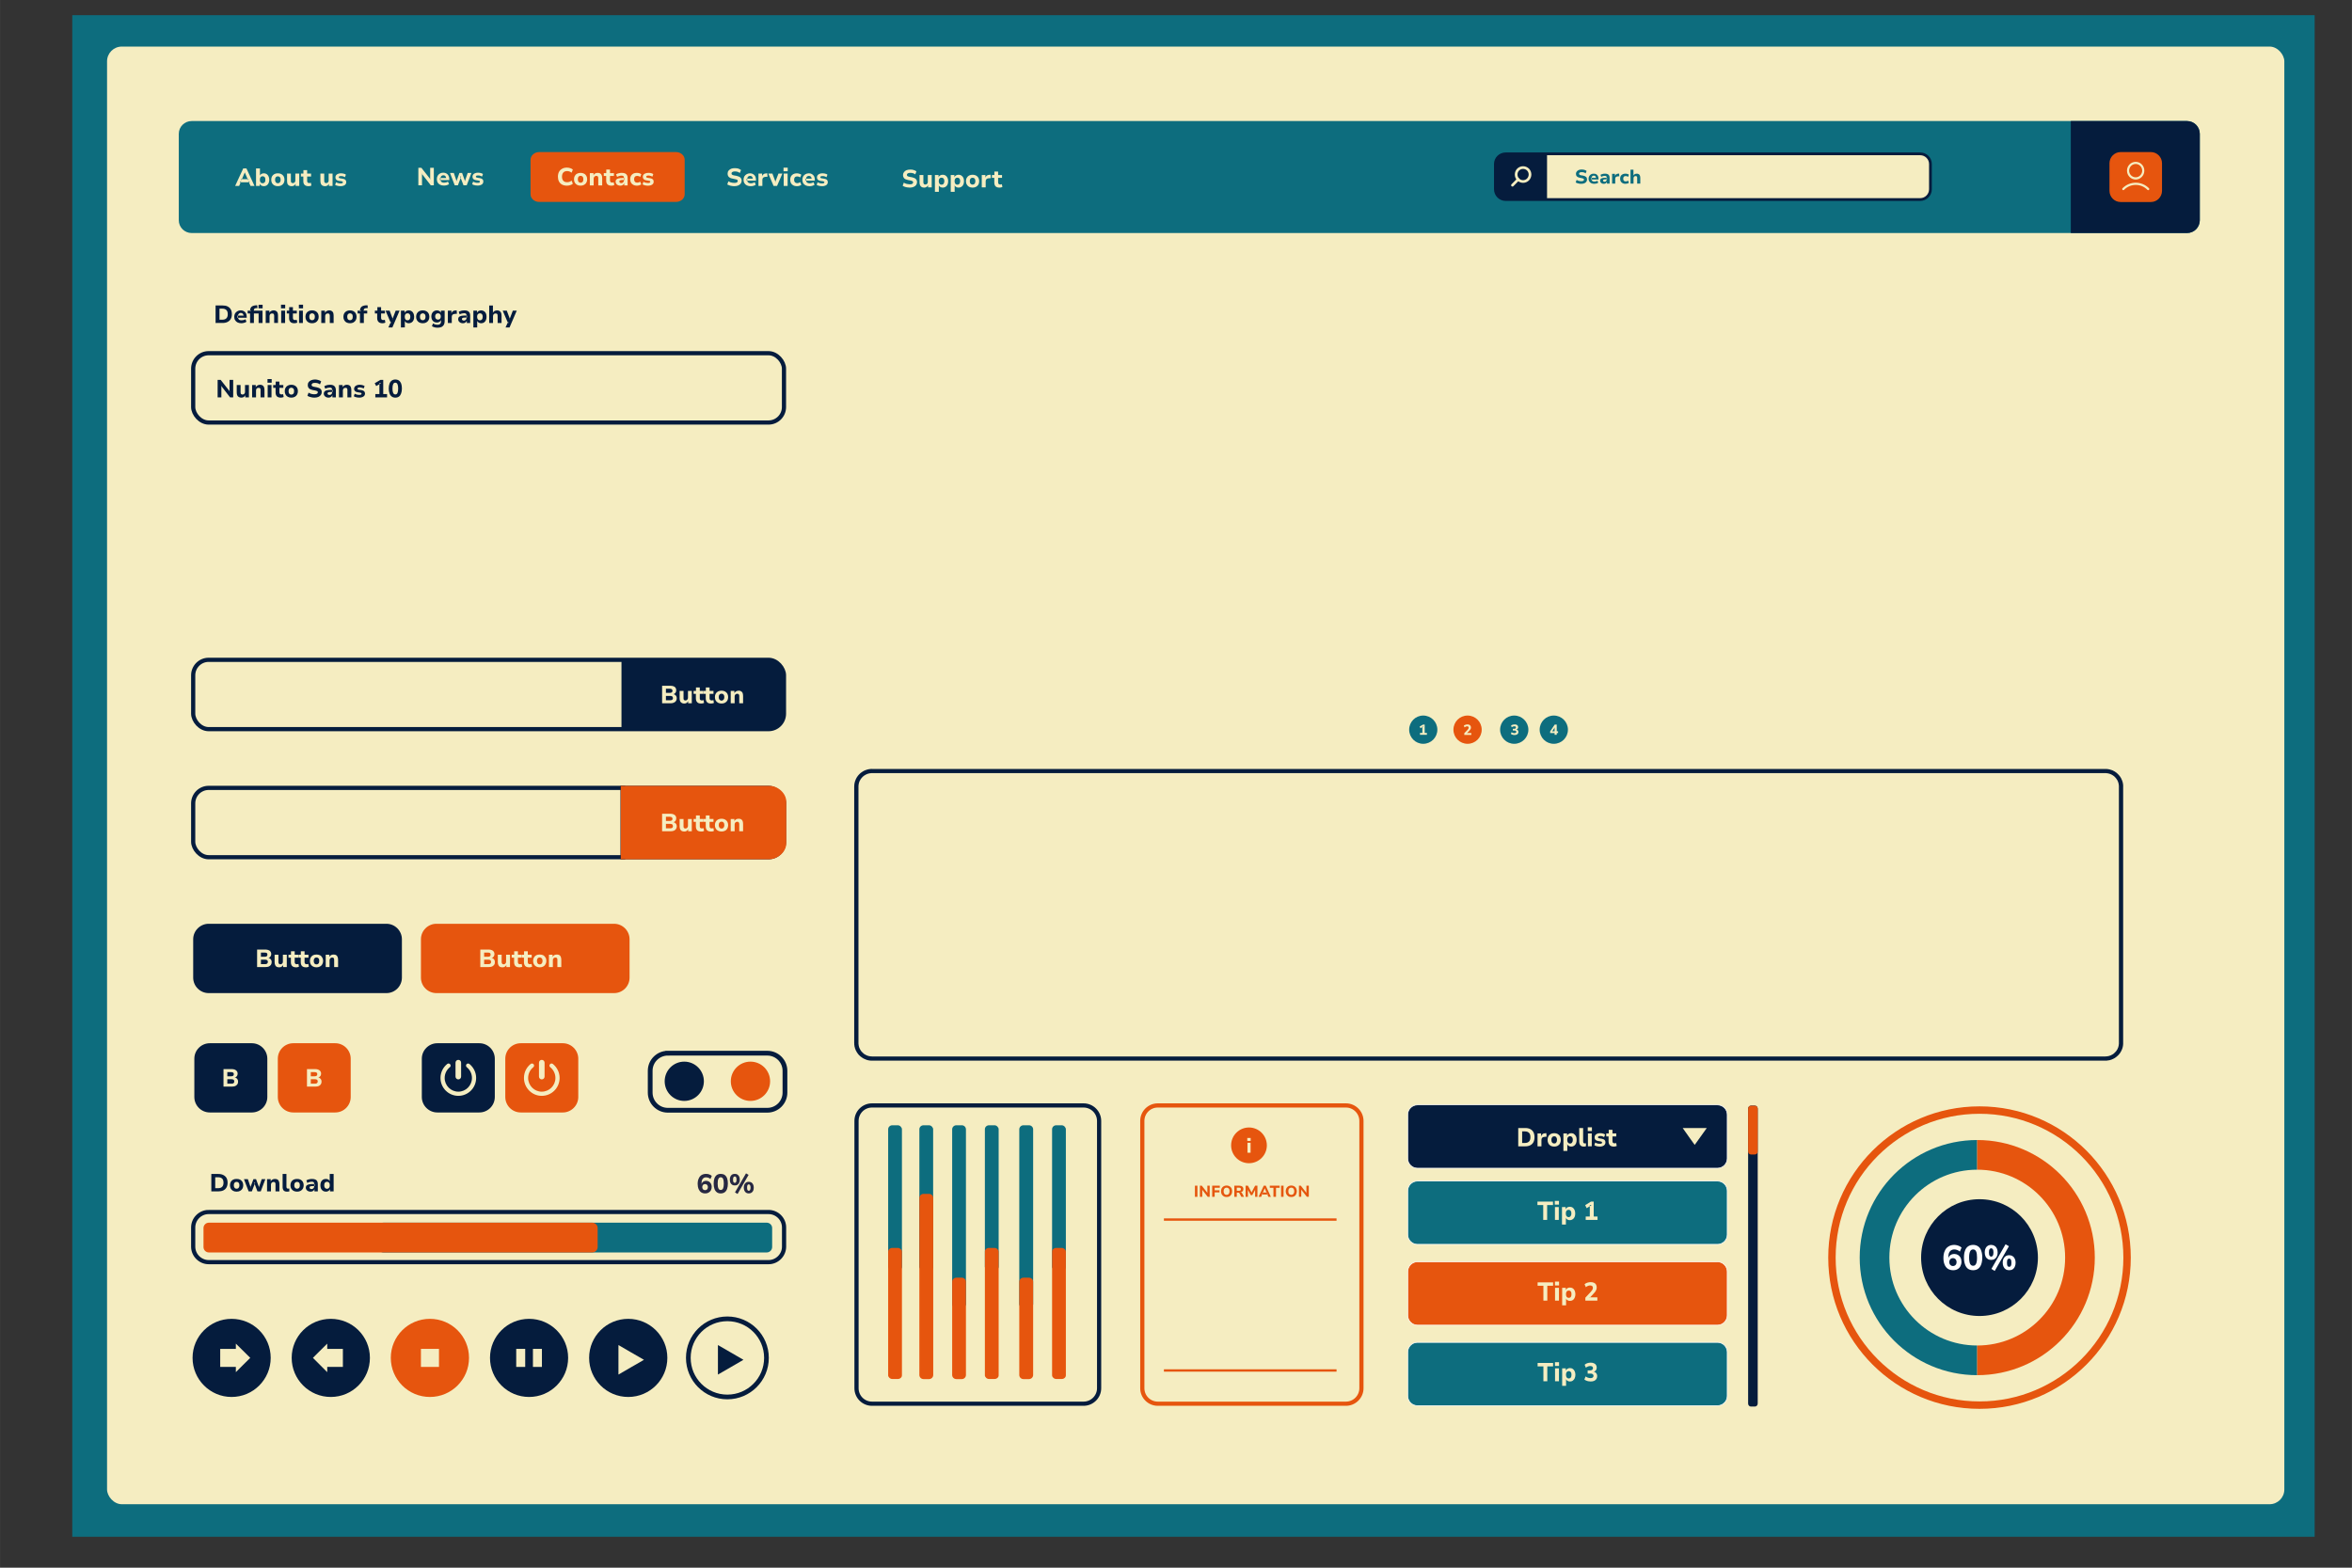 <?xml version="1.0" encoding="UTF-8" standalone="no"?>
<!-- Creator: CorelDRAW X7 -->

<svg
   xml:space="preserve"
   width="264.583mm"
   height="176.389mm"
   version="1.1"
   style="shape-rendering:geometricPrecision; text-rendering:geometricPrecision; image-rendering:optimizeQuality; fill-rule:evenodd; clip-rule:evenodd"
   viewBox="0 0 26458 17639"
   id="svg258"
   sodipodi:docname="svg_19.svg"
   inkscape:version="1.1.2 (0a00cf5339, 2022-02-04)"
   xmlns:inkscape="http://www.inkscape.org/namespaces/inkscape"
   xmlns:sodipodi="http://sodipodi.sourceforge.net/DTD/sodipodi-0.dtd"
   xmlns="http://www.w3.org/2000/svg"
   xmlns:svg="http://www.w3.org/2000/svg"><rect x="0" y="0" width="26458" height="17639" fill="#333333" stroke="none"/><sodipodi:namedview
   id="namedview260"
   pagecolor="#ffffff"
   bordercolor="#666666"
   borderopacity="1.0"
   inkscape:pageshadow="2"
   inkscape:pageopacity="0.0"
   inkscape:pagecheckerboard="0"
   inkscape:document-units="mm"
   showgrid="false"
   inkscape:zoom="1.1174992"
   inkscape:cx="440.71618"
   inkscape:cy="361.96892"
   inkscape:window-width="1920"
   inkscape:window-height="1022"
   inkscape:window-x="0"
   inkscape:window-y="0"
   inkscape:window-maximized="1"
   inkscape:current-layer="layer3" />
 <defs
   id="defs7">
  <style
   type="text/css"
   id="style2">
   <![CDATA[
    .str10 {stroke:#FEFEFE;stroke-width:7.62}
    .str4 {stroke:#051C3D;stroke-width:31.1}
    .str14 {stroke:#E6550E;stroke-width:26.41}
    .str12 {stroke:#E6550E;stroke-width:26.41}
    .str1 {stroke:#E6550E;stroke-width:333.79}
    .str15 {stroke:#0D6D7E;stroke-width:333.79}
    .str13 {stroke:#E6550E;stroke-width:47.14}
    .str7 {stroke:#051C3D;stroke-width:47.14}
    .str6 {stroke:#051C3D;stroke-width:47.14}
    .str2 {stroke:#051C3D;stroke-width:47.14}
    .str9 {stroke:#051C3D;stroke-width:47.14}
    .str8 {stroke:#051C3D;stroke-width:47.14}
    .str0 {stroke:#E6550E;stroke-width:83.45}
    .str3 {stroke:#051C3D;stroke-width:52.82}
    .str11 {stroke:#051C3D;stroke-width:53.68}
    .str5 {stroke:#F5EDC1;stroke-width:30.16;stroke-linecap:round;stroke-linejoin:round}
    .fil7 {fill:none}
    .fil5 {fill:none;fill-rule:nonzero}
    .fil9 {fill:#051C3D}
    .fil0 {fill:#0D6D7E}
    .fil10 {fill:#E6550E}
    .fil1 {fill:#F5EDC1}
    .fil6 {fill:#FEFEFE;fill-rule:nonzero}
    .fil2 {fill:#051C3D;fill-rule:nonzero}
    .fil3 {fill:#0D6D7E;fill-rule:nonzero}
    .fil11 {fill:#272842;fill-rule:nonzero}
    .fil12 {fill:#E5560E;fill-rule:nonzero}
    .fil8 {fill:#E6550E;fill-rule:nonzero}
    .fil4 {fill:#F5EDC1;fill-rule:nonzero}
    .fil13 {fill:#F7EEC1;fill-rule:nonzero}
   ]]>
  </style>
   <clipPath
   id="id0"
   style="clip-rule:nonzero">
    <path
   d="M24746 2478c0,80 -64,144 -144,144l-22446 0c-80,0 -145,-64 -145,-144l0 -972c0,-80 65,-144 145,-144l22446 0c80,0 144,64 144,144l0 972z"
   id="path4" />
   </clipPath>
 </defs>
 <g
   inkscape:groupmode="layer"
   id="layer1"
   inkscape:label="Layer 1"
   sodipodi:insensitive="true"
   style="display:inline"><rect
     class="fil0"
     x="813"
     y="171"
     width="25225"
     height="17120"
     id="rect10"
     style="clip-rule:evenodd;fill-rule:evenodd;image-rendering:optimizeQuality;shape-rendering:geometricPrecision;text-rendering:geometricPrecision" /><rect
     class="fil1"
     x="1204"
     y="524"
     width="24493"
     height="16401"
     rx="166"
     ry="166"
     id="rect12"
     style="clip-rule:evenodd;fill-rule:evenodd;image-rendering:optimizeQuality;shape-rendering:geometricPrecision;text-rendering:geometricPrecision" /></g><g
   inkscape:groupmode="layer"
   id="layer2"
   inkscape:label="Layer 2"
   style="display:inline"><path
     class="fil3"
     d="m 24746,2478 c 0,80 -64,144 -144,144 H 2156 c -80,0 -145,-64 -145,-144 v -972 c 0,-80 65,-144 145,-144 h 22446 c 80,0 144,64 144,144 z"
     id="path36"
     style="clip-rule:evenodd;fill-rule:evenodd;image-rendering:optimizeQuality;shape-rendering:geometricPrecision;text-rendering:geometricPrecision" /><rect
     class="fil7 str2"
     x="2173"
     y="3974"
     width="6646"
     height="780"
     rx="174"
     ry="174"
     id="rect61"
     style="clip-rule:evenodd;fill-rule:evenodd;image-rendering:optimizeQuality;shape-rendering:geometricPrecision;text-rendering:geometricPrecision" /><rect
     class="fil7 str8"
     x="2173"
     y="7424"
     width="6646"
     height="780"
     rx="174"
     ry="174"
     id="rect151"
     style="clip-rule:evenodd;fill-rule:evenodd;image-rendering:optimizeQuality;shape-rendering:geometricPrecision;text-rendering:geometricPrecision" /><polygon
     class="fil2"
     points="6980,9668 6980,8842 7033,8842 7033,9668 "
     id="polygon195"
     style="clip-rule:evenodd;fill-rule:evenodd;image-rendering:optimizeQuality;shape-rendering:geometricPrecision;text-rendering:geometricPrecision" /><rect
     class="fil7 str9"
     x="2173"
     y="8865"
     width="6646"
     height="780"
     rx="174"
     ry="174"
     id="rect157"
     style="clip-rule:evenodd;fill-rule:evenodd;image-rendering:optimizeQuality;shape-rendering:geometricPrecision;text-rendering:geometricPrecision" /><path
     class="fil9"
     d="m 2347,10394 h 2000 c 96,0 174,79 174,174 v 432 c 0,96 -78,174 -174,174 H 2347 c -95,0 -174,-78 -174,-174 v -432 c 0,-95 79,-174 174,-174 z"
     id="path89"
     style="clip-rule:evenodd;fill-rule:evenodd;image-rendering:optimizeQuality;shape-rendering:geometricPrecision;text-rendering:geometricPrecision" /><path
     class="fil10"
     d="m 4909,10394 h 1999 c 96,0 174,79 174,174 v 432 c 0,96 -78,174 -174,174 H 4909 c -96,0 -174,-78 -174,-174 v -432 c 0,-95 78,-174 174,-174 z"
     id="path91"
     style="clip-rule:evenodd;fill-rule:evenodd;image-rendering:optimizeQuality;shape-rendering:geometricPrecision;text-rendering:geometricPrecision" /><path
     class="fil9"
     d="m 4919,11738 h 473 c 96,0 174,78 174,174 v 431 c 0,96 -78,174 -174,174 h -473 c -95,0 -174,-78 -174,-174 v -431 c 0,-96 79,-174 174,-174 z"
     id="path111"
     style="clip-rule:evenodd;fill-rule:evenodd;image-rendering:optimizeQuality;shape-rendering:geometricPrecision;text-rendering:geometricPrecision" /><path
     class="fil10"
     d="m 5858,11738 h 473 c 95,0 174,78 174,174 v 431 c 0,96 -79,174 -174,174 h -473 c -96,0 -174,-78 -174,-174 v -431 c 0,-96 78,-174 174,-174 z"
     id="path115"
     style="clip-rule:evenodd;fill-rule:evenodd;image-rendering:optimizeQuality;shape-rendering:geometricPrecision;text-rendering:geometricPrecision" /><path
     class="fil9"
     d="m 2360,11738 h 473 c 95,0 174,78 174,174 v 431 c 0,96 -79,174 -174,174 h -473 c -96,0 -174,-78 -174,-174 v -431 c 0,-96 78,-174 174,-174 z"
     id="path119"
     style="clip-rule:evenodd;fill-rule:evenodd;image-rendering:optimizeQuality;shape-rendering:geometricPrecision;text-rendering:geometricPrecision" /><path
     class="fil10"
     d="m 3299,11738 h 472 c 96,0 174,78 174,174 v 431 c 0,96 -78,174 -174,174 h -472 c -96,0 -174,-78 -174,-174 v -431 c 0,-96 78,-174 174,-174 z"
     id="path121"
     style="clip-rule:evenodd;fill-rule:evenodd;image-rendering:optimizeQuality;shape-rendering:geometricPrecision;text-rendering:geometricPrecision" /><path
     class="fil7 str11"
     d="m 7512,11850 h 1120 c 109,0 198,89 198,198 v 246 c 0,109 -89,198 -198,198 H 7512 c -109,0 -198,-89 -198,-198 v -246 c 0,-109 89,-198 198,-198 z"
     id="path237"
     style="clip-rule:evenodd;fill-rule:evenodd;image-rendering:optimizeQuality;shape-rendering:geometricPrecision;text-rendering:geometricPrecision" /><path
     class="fil5 str3"
     d="m 8622,15278 c 0,243 -197,440 -440,440 -243,0 -439,-197 -439,-440 0,-243 196,-439 439,-439 243,0 440,196 440,439"
     id="path81"
     style="clip-rule:evenodd;fill-rule:evenodd;image-rendering:optimizeQuality;shape-rendering:geometricPrecision;text-rendering:geometricPrecision" /><path
     class="fil2"
     d="m 7507,15278 c 0,243 -197,440 -440,440 -243,0 -440,-197 -440,-440 0,-243 197,-439 440,-439 243,0 440,196 440,439 z"
     id="path85"
     style="clip-rule:evenodd;fill-rule:evenodd;image-rendering:optimizeQuality;shape-rendering:geometricPrecision;text-rendering:geometricPrecision" /><path
     class="fil2"
     d="m 6391,15278 c 0,243 -197,440 -439,440 -243,0 -440,-197 -440,-440 0,-243 197,-439 440,-439 242,0 439,196 439,439 z"
     id="path75"
     style="clip-rule:evenodd;fill-rule:evenodd;image-rendering:optimizeQuality;shape-rendering:geometricPrecision;text-rendering:geometricPrecision" /><path
     class="fil2"
     d="m 3045,15278 c 0,243 -197,440 -440,440 -242,0 -439,-197 -439,-440 0,-243 197,-439 439,-439 243,0 440,196 440,439 z"
     id="path63"
     style="clip-rule:evenodd;fill-rule:evenodd;image-rendering:optimizeQuality;shape-rendering:geometricPrecision;text-rendering:geometricPrecision" /><path
     class="fil2"
     d="m 4161,15278 c 0,243 -197,440 -440,440 -243,0 -440,-197 -440,-440 0,-243 197,-439 440,-439 243,0 440,196 440,439 z"
     id="path67"
     style="clip-rule:evenodd;fill-rule:evenodd;image-rendering:optimizeQuality;shape-rendering:geometricPrecision;text-rendering:geometricPrecision" /><path
     class="fil7 str6"
     d="m 2347,13637 h 6299 c 95,0 174,78 174,174 v 216 c 0,95 -79,174 -174,174 H 2347 c -95,0 -174,-79 -174,-174 v -216 c 0,-96 79,-174 174,-174 z"
     id="path139"
     style="clip-rule:evenodd;fill-rule:evenodd;image-rendering:optimizeQuality;shape-rendering:geometricPrecision;text-rendering:geometricPrecision" /><path
     class="fil7 str7"
     d="m 9809,12438 h 2380 c 96,0 175,78 175,174 v 3008 c 0,96 -79,174 -175,174 H 9809 c -96,0 -174,-78 -174,-174 v -3008 c 0,-96 78,-174 174,-174 z"
     id="path149"
     style="clip-rule:evenodd;fill-rule:evenodd;image-rendering:optimizeQuality;shape-rendering:geometricPrecision;text-rendering:geometricPrecision" /><line
     class="fil5 str12"
     x1="13093"
     y1="13722"
     x2="15035"
     y2="13722"
     id="line241"
     style="clip-rule:evenodd;fill-rule:evenodd;image-rendering:optimizeQuality;shape-rendering:geometricPrecision;text-rendering:geometricPrecision" /><path
     class="fil7 str13"
     d="m 13024,12438 h 2117 c 95,0 174,78 174,174 v 3008 c 0,96 -79,174 -174,174 h -2117 c -96,0 -174,-78 -174,-174 v -3008 c 0,-96 78,-174 174,-174 z"
     id="path245"
     style="clip-rule:evenodd;fill-rule:evenodd;image-rendering:optimizeQuality;shape-rendering:geometricPrecision;text-rendering:geometricPrecision" /><path
     class="fil8"
     d="m 14251,12887 c 0,111 -90,201 -201,201 -111,0 -201,-90 -201,-201 0,-111 90,-201 201,-201 111,0 201,90 201,201 z"
     id="path247"
     style="clip-rule:evenodd;fill-rule:evenodd;image-rendering:optimizeQuality;shape-rendering:geometricPrecision;text-rendering:geometricPrecision" /><line
     class="fil5 str14"
     x1="13093"
     y1="15420"
     x2="15035"
     y2="15420"
     id="line251"
     style="clip-rule:evenodd;fill-rule:evenodd;image-rendering:optimizeQuality;shape-rendering:geometricPrecision;text-rendering:geometricPrecision" /><g
     id="g109"
     style="clip-rule:evenodd;fill-rule:evenodd;image-rendering:optimizeQuality;shape-rendering:geometricPrecision;text-rendering:geometricPrecision">
   <path
   class="fil2"
   d="M 23684,8699 H 9809 v -47 h 13875 v 0 z m 200,150 h -48 v 0 -7 l -1,-8 -1,-7 -1,-8 -2,-7 -2,-7 -2,-7 -3,-7 -3,-7 -3,-6 -4,-6 -4,-6 -4,-6 -5,-6 -5,-6 -5,-5 -5,-5 -5,-5 -6,-4 -6,-4 -6,-4 -7,-4 -6,-3 -7,-3 -7,-3 -7,-2 -7,-2 -7,-2 -8,-1 -7,-1 -8,-1 h -8 v -47 h 10 l 10,1 10,1 10,2 10,2 9,3 10,3 9,3 9,4 8,5 9,4 8,6 8,5 7,6 7,6 7,7 7,7 6,7 6,7 6,8 5,8 5,8 4,9 4,9 4,9 3,9 3,9 2,10 2,9 1,10 1,10 z m -48,2887 V 8849 h 48 v 2887 0 z m -152,198 v -47 0 l 8,-1 h 8 l 7,-1 8,-2 7,-1 7,-2 7,-3 7,-2 7,-3 6,-4 7,-3 6,-4 6,-4 6,-5 5,-5 5,-5 5,-5 5,-5 5,-6 4,-6 4,-6 4,-6 3,-7 3,-7 3,-6 2,-7 2,-7 2,-8 1,-7 1,-8 1,-7 v -8 h 48 v 10 l -1,10 -1,10 -2,10 -2,9 -3,10 -3,9 -4,9 -4,9 -4,8 -5,8 -5,9 -6,7 -6,8 -6,7 -7,7 -7,6 -7,7 -8,5 -7,6 -8,5 -9,5 -8,4 -9,4 -9,4 -10,3 -9,3 -10,2 -10,1 -10,2 -10,1 z m -13875,-47 h 13875 v 47 H 9809 v 0 z m -200,-151 h 48 v 0 8 l 1,7 1,8 1,7 2,8 2,7 2,7 3,6 3,7 4,7 3,6 4,6 4,6 5,6 5,5 5,5 5,5 6,5 5,5 6,4 7,4 6,3 7,4 6,3 7,2 7,3 7,2 8,1 7,2 8,1 h 7 l 8,1 v 47 h -10 l -10,-1 -10,-1 -10,-2 -10,-2 -9,-3 -9,-3 -9,-4 -9,-4 -9,-4 -8,-5 -8,-5 -8,-6 -8,-5 -7,-7 -7,-6 -7,-7 -6,-7 -6,-8 -5,-7 -6,-9 -4,-8 -5,-8 -4,-9 -3,-9 -4,-9 -2,-10 -3,-9 -1,-10 -2,-10 v -10 z m 48,-2887 v 2887 h -48 v -2887 0 z m 152,-197 v 47 0 h -8 l -7,1 -8,1 -7,1 -8,2 -7,2 -7,2 -7,3 -6,3 -7,3 -6,4 -7,4 -6,4 -5,4 -6,5 -5,5 -5,5 -5,6 -5,6 -4,5 -4,7 -3,6 -4,6 -3,7 -3,7 -2,7 -2,7 -2,7 -1,8 -1,7 -1,8 v 7 h -48 l 1,-10 v -10 l 2,-10 1,-9 3,-10 2,-9 4,-9 3,-9 4,-9 5,-9 4,-8 6,-8 5,-8 6,-7 6,-7 7,-7 7,-7 7,-6 8,-6 8,-5 8,-6 8,-4 9,-5 9,-4 9,-3 9,-3 9,-3 10,-2 10,-2 10,-1 10,-1 z"
   id="path107" />
  </g><path
     class="fil9"
     d="m 19697,12440 h 44 c 18,0 32,15 32,34 v 3318 c 0,19 -14,34 -32,34 h -44 c -18,0 -32,-15 -32,-34 v -3318 c 0,-19 14,-34 32,-34 z"
     id="path231"
     style="clip-rule:evenodd;fill-rule:evenodd;image-rendering:optimizeQuality;shape-rendering:geometricPrecision;text-rendering:geometricPrecision" /><g
     id="g201"
     style="clip-rule:evenodd;fill-rule:evenodd;image-rendering:optimizeQuality;shape-rendering:geometricPrecision;text-rendering:geometricPrecision">
   <path
   class="fil9"
   d="m 15945,12432 h 3376 c 60,0 109,49 109,109 v 494 c 0,60 -49,109 -109,109 h -3376 c -60,0 -109,-49 -109,-109 v -494 c 0,-60 49,-109 109,-109 z"
   id="path197" />
   <path
   id="path199"
   class="fil5 str10"
   d="m 15945,12432 h 3376 c 60,0 109,49 109,109 v 494 c 0,60 -49,109 -109,109 h -3376 c -60,0 -109,-49 -109,-109 v -494 c 0,-60 49,-109 109,-109 z" />
  </g><g
     id="g209"
     style="clip-rule:evenodd;fill-rule:evenodd;image-rendering:optimizeQuality;shape-rendering:geometricPrecision;text-rendering:geometricPrecision">
   <path
   class="fil0"
   d="m 15945,13289 h 3376 c 60,0 109,49 109,109 v 494 c 0,60 -49,109 -109,109 h -3376 c -60,0 -109,-49 -109,-109 v -494 c 0,-60 49,-109 109,-109 z"
   id="path205" />
   <path
   id="path207"
   class="fil5 str10"
   d="m 15945,13289 h 3376 c 60,0 109,49 109,109 v 494 c 0,60 -49,109 -109,109 h -3376 c -60,0 -109,-49 -109,-109 v -494 c 0,-60 49,-109 109,-109 z" />
  </g><g
     id="g221"
     style="clip-rule:evenodd;fill-rule:evenodd;image-rendering:optimizeQuality;shape-rendering:geometricPrecision;text-rendering:geometricPrecision">
   <path
   class="fil0"
   d="m 15945,15104 h 3376 c 60,0 109,49 109,109 v 494 c 0,60 -49,109 -109,109 h -3376 c -60,0 -109,-49 -109,-109 v -494 c 0,-60 49,-109 109,-109 z"
   id="path217" />
   <path
   id="path219"
   class="fil5 str10"
   d="m 15945,15104 h 3376 c 60,0 109,49 109,109 v 494 c 0,60 -49,109 -109,109 h -3376 c -60,0 -109,-49 -109,-109 v -494 c 0,-60 49,-109 109,-109 z" />
  </g><path
     class="fil3"
     d="m 16010,8051 v 0 c 88,0 159,71 159,159 0,88 -71,159 -159,159 -87,0 -158,-71 -158,-159 0,-88 71,-159 158,-159 z"
     id="path18"
     style="clip-rule:evenodd;fill-rule:evenodd;image-rendering:optimizeQuality;shape-rendering:geometricPrecision;text-rendering:geometricPrecision" /><path
     class="fil3"
     d="m 17034,8051 v 0 c 87,0 159,71 159,159 0,88 -72,159 -159,159 -88,0 -159,-71 -159,-159 0,-88 71,-159 159,-159 z"
     id="path20"
     style="clip-rule:evenodd;fill-rule:evenodd;image-rendering:optimizeQuality;shape-rendering:geometricPrecision;text-rendering:geometricPrecision" /><path
     class="fil3"
     d="m 17479,8051 v 0 c 88,0 159,71 159,159 0,88 -71,159 -159,159 -88,0 -159,-71 -159,-159 0,-88 71,-159 159,-159 z"
     id="path22"
     style="clip-rule:evenodd;fill-rule:evenodd;image-rendering:optimizeQuality;shape-rendering:geometricPrecision;text-rendering:geometricPrecision" /><path
     class="fil5 str0"
     d="m 23928,14150 c 0,917 -743,1660 -1660,1660 -917,0 -1660,-743 -1660,-1660 0,-917 743,-1660 1660,-1660 917,0 1660,743 1660,1660"
     id="path45"
     style="clip-rule:evenodd;fill-rule:evenodd;image-rendering:optimizeQuality;shape-rendering:geometricPrecision;text-rendering:geometricPrecision" /><path
     class="fil2"
     d="m 22925,14150 c 0,363 -294,657 -657,657 -363,0 -657,-294 -657,-657 0,-363 294,-657 657,-657 363,0 657,294 657,657 z"
     id="path49"
     style="clip-rule:evenodd;fill-rule:evenodd;image-rendering:optimizeQuality;shape-rendering:geometricPrecision;text-rendering:geometricPrecision" /></g><g
   inkscape:groupmode="layer"
   id="layer3"
   inkscape:label="Layer 3"
   style="display:inline"><g
     style="clip-rule:evenodd;fill-rule:evenodd;image-rendering:optimizeQuality;shape-rendering:geometricPrecision;text-rendering:geometricPrecision"
     clip-path="url(#id0)"
     id="g41">
   <g
   id="g39">
    <path
   id="1"
   class="fil2"
   d="m 23295,1288 h 1266 c 157,0 284,133 284,298 v 759 c 0,164 -127,297 -284,297 h -1266 z" />
   </g>
  </g><path
     class="fil1 str4"
     d="m 16937,1731 h 4664 c 63,0 115,51 115,114 v 285 c 0,63 -52,115 -115,115 h -4664 c -63,0 -115,-52 -115,-115 v -285 c 0,-63 52,-114 115,-114 z"
     id="path97"
     style="clip-rule:evenodd;fill-rule:evenodd;image-rendering:optimizeQuality;shape-rendering:geometricPrecision;text-rendering:geometricPrecision" /><path
     class="fil2"
     d="m 6991,7427 h 1666 c 93,0 167,77 167,171 v 435 c 0,95 -74,171 -167,171 H 6991 Z"
     id="path153"
     style="clip-rule:evenodd;fill-rule:evenodd;image-rendering:optimizeQuality;shape-rendering:geometricPrecision;text-rendering:geometricPrecision" /><path
     class="fil8"
     d="m 6983,8842 h 1671 c 94,0 191,80 191,180 v 466 c 0,99 -97,180 -191,180 H 6983 Z"
     id="path159"
     style="clip-rule:evenodd;fill-rule:evenodd;image-rendering:optimizeQuality;shape-rendering:geometricPrecision;text-rendering:geometricPrecision" /><path
     class="fil2"
     d="m 7918,12166 c 0,122 -99,221 -221,221 -121,0 -220,-99 -220,-221 0,-122 99,-221 220,-221 122,0 221,99 221,221 z"
     id="path235"
     style="clip-rule:evenodd;fill-rule:evenodd;image-rendering:optimizeQuality;shape-rendering:geometricPrecision;text-rendering:geometricPrecision" /><path
     class="fil8"
     d="m 5276,15278 c 0,243 -197,440 -440,440 -243,0 -440,-197 -440,-440 0,-243 197,-439 440,-439 243,0 440,196 440,439 z"
     id="path71"
     style="clip-rule:evenodd;fill-rule:evenodd;image-rendering:optimizeQuality;shape-rendering:geometricPrecision;text-rendering:geometricPrecision" /><path
     class="fil0"
     d="m 4313,13757 h 4312 c 33,0 61,27 61,60 v 214 c 0,34 -28,61 -61,61 H 4313 c -34,0 -61,-27 -61,-61 v -214 c 0,-33 27,-60 61,-60 z"
     id="path141"
     style="clip-rule:evenodd;fill-rule:evenodd;image-rendering:optimizeQuality;shape-rendering:geometricPrecision;text-rendering:geometricPrecision" /><rect
     class="fil0"
     x="9991"
     y="12661"
     width="155"
     height="1636"
     rx="47"
     ry="45"
     id="rect163"
     style="clip-rule:evenodd;fill-rule:evenodd;image-rendering:optimizeQuality;shape-rendering:geometricPrecision;text-rendering:geometricPrecision" /><rect
     class="fil0"
     x="10342"
     y="12661"
     width="155"
     height="1636"
     rx="47"
     ry="45"
     id="rect167"
     style="clip-rule:evenodd;fill-rule:evenodd;image-rendering:optimizeQuality;shape-rendering:geometricPrecision;text-rendering:geometricPrecision" /><path
     class="fil0"
     d="m 10758,12661 h 62 c 25,0 46,21 46,46 v 1964 c 0,26 -21,46 -46,46 h -62 c -26,0 -47,-20 -47,-46 v -1964 c 0,-25 21,-46 47,-46 z"
     id="path171"
     style="clip-rule:evenodd;fill-rule:evenodd;image-rendering:optimizeQuality;shape-rendering:geometricPrecision;text-rendering:geometricPrecision" /><rect
     class="fil0"
     x="11079"
     y="12661"
     width="155"
     height="1636"
     rx="47"
     ry="45"
     id="rect175"
     style="clip-rule:evenodd;fill-rule:evenodd;image-rendering:optimizeQuality;shape-rendering:geometricPrecision;text-rendering:geometricPrecision" /><path
     class="fil0"
     d="m 11513,12661 h 62 c 26,0 47,21 47,46 v 1964 c 0,26 -21,46 -47,46 h -62 c -26,0 -47,-20 -47,-46 v -1964 c 0,-25 21,-46 47,-46 z"
     id="path183"
     style="clip-rule:evenodd;fill-rule:evenodd;image-rendering:optimizeQuality;shape-rendering:geometricPrecision;text-rendering:geometricPrecision" /><rect
     class="fil0"
     x="11835"
     y="12661"
     width="155"
     height="1636"
     rx="47"
     ry="45"
     id="rect187"
     style="clip-rule:evenodd;fill-rule:evenodd;image-rendering:optimizeQuality;shape-rendering:geometricPrecision;text-rendering:geometricPrecision" /><path
     class="fil10"
     d="m 19697,12441 h 44 c 18,0 32,15 32,34 v 481 c 0,19 -14,34 -32,34 h -44 c -18,0 -32,-15 -32,-34 v -481 c 0,-19 14,-34 32,-34 z"
     id="path233"
     style="clip-rule:evenodd;fill-rule:evenodd;image-rendering:optimizeQuality;shape-rendering:geometricPrecision;text-rendering:geometricPrecision" /><g
     id="g215"
     style="clip-rule:evenodd;fill-rule:evenodd;image-rendering:optimizeQuality;shape-rendering:geometricPrecision;text-rendering:geometricPrecision">
   <path
   class="fil10"
   d="m 15945,14197 h 3376 c 60,0 109,50 109,110 v 493 c 0,60 -49,110 -109,110 h -3376 c -60,0 -109,-50 -109,-110 v -493 c 0,-60 49,-110 109,-110 z"
   id="path211" />
   <path
   id="path213"
   class="fil5 str10"
   d="m 15945,14197 h 3376 c 60,0 109,50 109,110 v 493 c 0,60 -49,110 -109,110 h -3376 c -60,0 -109,-50 -109,-110 v -493 c 0,-60 49,-110 109,-110 z" />
  </g><path
     class="fil8"
     d="m 16509,8051 v 0 c 88,0 159,71 159,159 0,88 -71,159 -159,159 -88,0 -159,-71 -159,-159 0,-88 71,-159 159,-159 z"
     id="path123"
     style="clip-rule:evenodd;fill-rule:evenodd;image-rendering:optimizeQuality;shape-rendering:geometricPrecision;text-rendering:geometricPrecision" /><path
     class="fil5 str15"
     d="m 22242,12994 c -638,0 -1155,518 -1155,1156 0,638 517,1156 1155,1156"
     id="path253"
     style="clip-rule:evenodd;fill-rule:evenodd;image-rendering:optimizeQuality;shape-rendering:geometricPrecision;text-rendering:geometricPrecision" /></g><g
   inkscape:groupmode="layer"
   id="layer4"
   inkscape:label="Layer 4"
   style="display:inline"><path
     class="fil10"
     d="m 23855,1711 h 341 c 69,0 125,57 125,126 v 310 c 0,69 -56,126 -125,126 h -341 c -69,0 -125,-57 -125,-126 v -310 c 0,-69 56,-126 125,-126 z"
     id="path135"
     style="clip-rule:evenodd;fill-rule:evenodd;image-rendering:optimizeQuality;shape-rendering:geometricPrecision;text-rendering:geometricPrecision" /><path
     class="fil2"
     d="m 17403,1731 h -474 c -59,0 -107,50 -107,111 v 285 c 0,62 48,112 107,112 h 474 z"
     id="path99"
     style="clip-rule:evenodd;fill-rule:evenodd;image-rendering:optimizeQuality;shape-rendering:geometricPrecision;text-rendering:geometricPrecision" /><path
     class="fil10"
     d="m 6065,1711 h 1539 c 54,0 98,39 98,87 v 388 c 0,48 -44,86 -98,86 H 6065 c -53,0 -97,-38 -97,-86 v -388 c 0,-48 44,-87 97,-87 z"
     id="path127"
     style="clip-rule:evenodd;fill-rule:evenodd;image-rendering:optimizeQuality;shape-rendering:geometricPrecision;text-rendering:geometricPrecision" /><path
     class="fil8"
     d="m 8663,12166 c 0,122 -99,221 -221,221 -122,0 -221,-99 -221,-221 0,-122 99,-221 221,-221 122,0 221,99 221,221 z"
     id="path239"
     style="clip-rule:evenodd;fill-rule:evenodd;image-rendering:optimizeQuality;shape-rendering:geometricPrecision;text-rendering:geometricPrecision" /><path
     class="fil10"
     d="m 2350,13757 h 4312 c 33,0 61,27 61,60 v 214 c 0,34 -28,61 -61,61 H 2350 c -34,0 -61,-27 -61,-61 v -214 c 0,-33 27,-60 61,-60 z"
     id="path143"
     style="clip-rule:evenodd;fill-rule:evenodd;image-rendering:optimizeQuality;shape-rendering:geometricPrecision;text-rendering:geometricPrecision" /><rect
     class="fil10"
     x="9991"
     y="14041"
     width="155"
     height="1475"
     rx="47"
     ry="41"
     id="rect165"
     style="clip-rule:evenodd;fill-rule:evenodd;image-rendering:optimizeQuality;shape-rendering:geometricPrecision;text-rendering:geometricPrecision" /><path
     class="fil10"
     d="m 10389,13433 h 62 c 26,0 47,21 47,46 v 1992 c 0,25 -21,46 -47,46 h -62 c -26,0 -47,-21 -47,-46 v -1992 c 0,-25 21,-46 47,-46 z"
     id="path169"
     style="clip-rule:evenodd;fill-rule:evenodd;image-rendering:optimizeQuality;shape-rendering:geometricPrecision;text-rendering:geometricPrecision" /><path
     class="fil10"
     d="m 10758,14376 h 62 c 25,0 46,21 46,46 v 1049 c 0,25 -21,46 -46,46 h -62 c -26,0 -47,-21 -47,-46 v -1049 c 0,-25 21,-46 47,-46 z"
     id="path173"
     style="clip-rule:evenodd;fill-rule:evenodd;image-rendering:optimizeQuality;shape-rendering:geometricPrecision;text-rendering:geometricPrecision" /><rect
     class="fil10"
     x="11079"
     y="14041"
     width="155"
     height="1475"
     rx="47"
     ry="41"
     id="rect177"
     style="clip-rule:evenodd;fill-rule:evenodd;image-rendering:optimizeQuality;shape-rendering:geometricPrecision;text-rendering:geometricPrecision" /><path
     class="fil10"
     d="m 11513,14376 h 62 c 26,0 47,21 47,46 v 1049 c 0,25 -21,46 -47,46 h -62 c -26,0 -47,-21 -47,-46 v -1049 c 0,-25 21,-46 47,-46 z"
     id="path185"
     style="clip-rule:evenodd;fill-rule:evenodd;image-rendering:optimizeQuality;shape-rendering:geometricPrecision;text-rendering:geometricPrecision" /><rect
     class="fil10"
     x="11835"
     y="14041"
     width="155"
     height="1475"
     rx="47"
     ry="41"
     id="rect189"
     style="clip-rule:evenodd;fill-rule:evenodd;image-rendering:optimizeQuality;shape-rendering:geometricPrecision;text-rendering:geometricPrecision" /><path
     class="fil5 str1"
     d="m 22242,12994 c 639,0 1156,518 1156,1156 0,638 -517,1156 -1156,1156"
     id="path47"
     style="clip-rule:evenodd;fill-rule:evenodd;image-rendering:optimizeQuality;shape-rendering:geometricPrecision;text-rendering:geometricPrecision" /></g><g
   inkscape:groupmode="layer"
   id="layer5"
   inkscape:label="Layer 5"
   style="display:inline"><g
     id="g1086"
     style="clip-rule:evenodd;fill-rule:evenodd;image-rendering:optimizeQuality;shape-rendering:geometricPrecision;text-rendering:geometricPrecision"><path
       class="fil5 str5"
       d="m 17189,2019 c -31,31 -80,31 -111,0 -30,-31 -30,-80 0,-111 31,-30 80,-30 111,0 30,31 30,80 0,111"
       id="path101" /><line
       class="fil5 str5"
       x1="17014"
       y1="2084"
       x2="17078"
       y2="2019"
       id="line103" /></g><path
     class="fil3"
     d="m 17789,2068 c -9,0 -17,0 -25,-2 -8,-1 -15,-3 -21,-5 -7,-3 -13,-5 -18,-9 l 11,-28 c 5,3 10,6 15,8 6,2 12,4 18,5 7,1 13,2 20,2 10,0 18,-2 22,-5 5,-3 8,-7 8,-13 0,-3 -1,-5 -3,-7 -1,-2 -4,-4 -7,-5 -3,-1 -7,-3 -13,-4 l -25,-5 c -15,-3 -25,-8 -32,-15 -7,-7 -11,-17 -11,-29 0,-10 3,-18 9,-26 5,-7 13,-13 22,-17 10,-4 21,-6 34,-6 7,0 15,1 21,2 7,1 13,3 19,6 6,2 11,5 15,9 l -11,27 c -5,-5 -12,-9 -20,-11 -7,-2 -15,-3 -24,-3 -6,0 -12,0 -16,2 -5,1 -8,3 -10,6 -3,3 -4,6 -4,10 0,4 2,8 5,10 3,3 8,5 16,7 l 25,4 c 15,3 26,8 34,15 7,7 10,17 10,28 0,10 -2,18 -8,26 -5,7 -12,13 -22,17 -10,4 -21,6 -34,6 z m 146,0 c -14,0 -25,-2 -35,-7 -10,-5 -17,-11 -22,-20 -5,-8 -8,-18 -8,-30 0,-11 3,-21 8,-30 5,-8 11,-15 20,-20 9,-5 19,-7 30,-7 11,0 20,2 28,6 8,5 15,11 19,20 4,8 7,19 7,30 v 9 h -84 v -18 h 58 l -3,3 c 0,-9 -2,-16 -6,-21 -4,-4 -10,-7 -18,-7 -5,0 -10,2 -14,4 -4,3 -7,6 -9,11 -2,4 -3,10 -3,17 v 2 c 0,8 1,14 3,18 3,5 6,9 11,11 5,2 12,4 19,4 6,0 12,-1 18,-3 6,-1 11,-4 16,-7 l 9,22 c -6,5 -12,8 -20,10 -8,2 -16,3 -24,3 z m 107,0 c -8,0 -15,-1 -22,-4 -6,-4 -11,-8 -15,-13 -4,-6 -5,-12 -5,-18 0,-8 2,-15 6,-20 5,-4 12,-8 21,-10 10,-2 22,-3 38,-3 h 13 v 18 h -12 c -6,0 -11,0 -15,0 -4,1 -8,2 -10,3 -3,1 -5,2 -6,4 -1,1 -2,4 -2,6 0,4 2,8 5,10 3,3 7,4 12,4 5,0 9,-1 12,-3 4,-2 7,-5 9,-9 2,-3 3,-7 3,-12 v -25 c 0,-6 -2,-11 -5,-13 -4,-3 -9,-4 -17,-4 -6,0 -12,1 -19,2 -6,2 -13,5 -20,9 l -9,-23 c 5,-3 10,-5 15,-7 6,-2 12,-4 18,-5 6,-1 13,-1 18,-1 12,0 21,1 29,5 8,3 13,8 17,15 4,7 6,16 6,27 v 65 h -30 v -22 0 c -1,5 -4,9 -7,13 -3,3 -7,6 -12,8 -4,2 -10,3 -16,3 z m 93,-2 v -110 h 32 v 27 h -1 c 2,-9 6,-15 12,-20 6,-6 14,-8 24,-9 l 12,-1 2,30 -21,2 c -8,1 -14,4 -19,8 -4,5 -6,11 -6,18 v 55 z m 149,2 c -12,0 -22,-2 -31,-7 -9,-5 -16,-11 -21,-20 -4,-9 -7,-19 -7,-30 0,-12 3,-22 7,-31 5,-8 12,-15 21,-19 9,-5 19,-7 31,-7 8,0 16,1 23,3 7,2 13,5 17,9 l -9,24 c -4,-3 -8,-5 -13,-7 -5,-1 -9,-2 -14,-2 -9,0 -16,2 -21,7 -5,6 -7,13 -7,23 0,9 2,17 7,22 5,6 12,8 21,8 5,0 9,-1 14,-2 5,-2 9,-4 13,-7 l 9,24 c -4,4 -10,7 -17,9 -8,2 -15,3 -23,3 z m 58,-2 v -157 h 33 v 67 h -1 c 3,-7 8,-12 15,-16 7,-4 14,-6 23,-6 9,0 16,1 22,5 6,3 10,8 13,15 3,7 5,16 5,27 v 65 h -35 v -64 c 0,-5 0,-9 -2,-12 -1,-3 -3,-5 -5,-7 -3,-1 -6,-2 -10,-2 -5,0 -9,1 -13,3 -3,2 -6,5 -8,9 -2,4 -3,8 -3,13 v 60 z"
     id="path105"
     style="clip-rule:evenodd;fill-rule:evenodd;image-rendering:optimizeQuality;shape-rendering:geometricPrecision;text-rendering:geometricPrecision" /><g
     id="g1094"
     style="clip-rule:evenodd;fill-rule:evenodd;image-rendering:optimizeQuality;shape-rendering:geometricPrecision;text-rendering:geometricPrecision"><path
       class="fil1"
       d="m 24025,2020 c 54,0 97,-45 97,-100 0,-55 -43,-99 -97,-99 -54,0 -98,44 -98,99 0,55 44,100 98,100 z m 0,-25 c 40,0 73,-34 73,-75 0,-41 -33,-75 -73,-75 -41,0 -74,34 -74,75 0,41 33,75 74,75 z"
       id="path191" /><path
       class="fil1"
       d="m 24157,2136 c -73,-74 -190,-74 -263,0 -4,5 -12,5 -17,0 -5,-5 -5,-13 0,-18 82,-83 215,-83 297,0 5,5 5,13 0,18 -5,5 -12,5 -17,0 z"
       id="path193" /></g><path
     class="fil4"
     d="m 2645,2092 91,-197 h 36 l 91,197 h -45 l -24,-55 18,14 h -117 l 18,-14 -23,55 z m 108,-151 -36,85 -7,-10 h 88 l -8,10 -36,-85 z m 214,154 c -11,0 -21,-3 -29,-8 -9,-5 -15,-13 -18,-22 h 1 v 27 h -41 v -197 h 44 v 83 h -2 c 3,-8 9,-15 17,-20 8,-5 18,-8 29,-8 12,0 23,3 32,9 9,6 16,15 21,26 5,10 8,23 8,38 0,14 -3,27 -8,38 -5,11 -12,19 -21,25 -9,6 -20,9 -33,9 z m -13,-33 c 10,0 17,-3 23,-10 6,-7 8,-16 8,-29 0,-14 -2,-24 -8,-30 -6,-7 -13,-10 -23,-10 -9,0 -17,3 -23,10 -5,6 -8,16 -8,30 0,13 3,22 8,29 6,7 14,10 23,10 z m 171,33 c -15,0 -28,-3 -39,-9 -11,-6 -20,-14 -26,-25 -6,-11 -9,-24 -9,-38 0,-15 3,-28 9,-39 6,-11 15,-19 26,-25 11,-6 24,-9 39,-9 16,0 29,3 40,9 11,6 19,14 26,25 6,11 9,24 9,39 0,14 -3,27 -9,38 -7,11 -15,19 -26,25 -11,6 -24,9 -40,9 z m 0,-33 c 10,0 18,-4 23,-10 6,-7 9,-17 9,-30 0,-13 -3,-22 -9,-29 -5,-6 -13,-9 -23,-9 -9,0 -17,3 -22,9 -6,7 -9,16 -9,29 0,13 3,23 9,30 5,6 13,10 22,10 z m 156,33 c -11,0 -21,-2 -29,-7 -8,-4 -14,-11 -18,-19 -3,-9 -5,-20 -5,-34 v -82 h 43 v 82 c 0,6 1,10 2,14 2,4 4,7 8,8 3,2 7,3 12,3 5,0 10,-1 15,-4 4,-2 7,-6 10,-11 2,-4 3,-9 3,-15 v -77 h 44 v 139 h -41 v -28 h 2 c -4,10 -10,18 -18,23 -8,5 -17,8 -28,8 z m 190,0 c -20,0 -35,-5 -45,-15 -10,-10 -14,-24 -14,-43 v -51 h -27 v -33 h 28 v -39 h 42 v 39 h 44 v 33 h -44 v 50 c 0,8 2,14 6,18 4,4 10,6 18,6 3,0 6,-1 9,-1 3,-1 6,-2 9,-3 l 6,32 c -4,2 -9,4 -15,5 -5,1 -11,2 -17,2 z m 185,0 c -11,0 -21,-2 -29,-7 -8,-4 -14,-11 -17,-19 -4,-9 -6,-20 -6,-34 v -82 h 43 v 82 c 0,6 1,10 2,14 2,4 4,7 8,8 3,2 7,3 12,3 5,0 10,-1 15,-4 4,-2 7,-6 10,-11 2,-4 3,-9 3,-15 v -77 h 44 v 139 h -41 v -28 h 2 c -4,10 -10,18 -18,23 -8,5 -17,8 -28,8 z m 176,0 c -8,0 -16,-1 -24,-2 -8,-1 -15,-3 -21,-5 -7,-2 -12,-5 -17,-8 l 10,-29 c 5,3 10,5 16,7 5,2 11,4 17,5 6,1 12,1 18,1 9,0 15,-1 19,-3 5,-2 7,-6 7,-10 0,-3 -2,-6 -4,-8 -3,-2 -6,-3 -12,-4 l -30,-4 c -13,-2 -22,-7 -29,-14 -6,-7 -9,-15 -9,-25 0,-9 2,-17 7,-24 5,-7 13,-12 22,-16 10,-4 21,-6 34,-6 7,0 14,1 21,2 7,1 13,3 19,5 6,2 11,5 15,9 l -11,28 c -4,-3 -8,-5 -13,-7 -5,-2 -10,-4 -15,-5 -5,-1 -10,-1 -15,-1 -9,0 -16,1 -20,3 -4,3 -6,6 -6,10 0,3 1,6 4,8 2,2 5,3 10,4 l 30,5 c 14,2 24,6 30,13 7,6 10,15 10,25 0,10 -2,18 -8,25 -5,7 -12,12 -22,15 -9,4 -20,6 -33,6 z"
     id="path53"
     style="clip-rule:evenodd;fill-rule:evenodd;image-rendering:optimizeQuality;shape-rendering:geometricPrecision;text-rendering:geometricPrecision" /><path
     class="fil4"
     d="m 4706,2085 v -197 h 34 l 104,132 h -5 v -132 h 41 v 197 h -34 l -103,-132 h 4 v 132 z m 289,3 c -17,0 -32,-3 -44,-9 -12,-6 -21,-14 -28,-25 -6,-11 -9,-24 -9,-39 0,-13 3,-26 9,-37 6,-11 14,-19 25,-25 11,-7 24,-10 38,-10 14,0 26,3 36,9 10,6 18,14 23,24 6,11 9,24 9,39 v 11 h -105 v -23 h 73 l -4,4 c 0,-12 -3,-20 -8,-26 -5,-6 -13,-9 -22,-9 -7,0 -13,2 -18,5 -5,3 -9,7 -11,13 -3,6 -4,13 -4,21 v 3 c 0,10 1,18 4,24 3,6 8,10 14,13 6,3 14,4 23,4 7,0 15,-1 23,-3 7,-2 14,-5 20,-9 l 12,29 c -8,5 -16,9 -26,12 -10,2 -20,4 -30,4 z m 120,-3 -53,-139 h 43 l 32,95 h -3 l 34,-95 h 30 l 34,95 h -3 l 32,-95 h 42 l -53,139 h -36 l -38,-99 h 12 l -37,99 z m 259,3 c -9,0 -17,-1 -24,-2 -8,-1 -15,-3 -22,-5 -6,-2 -12,-5 -17,-9 l 11,-28 c 5,3 10,5 16,7 5,2 11,4 17,5 6,1 12,1 18,1 9,0 15,-1 19,-3 4,-2 6,-6 6,-10 0,-3 -1,-6 -3,-8 -3,-2 -7,-3 -12,-4 l -30,-5 c -13,-2 -22,-6 -29,-13 -6,-7 -9,-15 -9,-25 0,-9 2,-17 7,-24 5,-7 12,-12 22,-16 10,-4 21,-6 34,-6 7,0 14,1 21,2 6,1 13,3 19,5 5,2 11,5 15,8 l -11,29 c -4,-3 -8,-5 -13,-7 -5,-2 -10,-4 -15,-5 -6,-1 -11,-1 -15,-1 -9,0 -16,1 -20,3 -4,3 -6,6 -6,10 0,3 1,6 3,8 3,2 6,3 11,4 l 30,5 c 13,2 23,6 30,13 7,6 10,14 10,25 0,10 -3,18 -8,25 -5,7 -12,12 -22,15 -9,4 -21,6 -33,6 z"
     id="path55"
     style="clip-rule:evenodd;fill-rule:evenodd;image-rendering:optimizeQuality;shape-rendering:geometricPrecision;text-rendering:geometricPrecision" /><path
     class="fil4"
     d="m 8261,2095 c -11,0 -21,-1 -31,-3 -10,-1 -19,-4 -27,-7 -8,-3 -16,-6 -22,-10 l 13,-35 c 6,4 13,7 20,10 7,2 15,4 23,6 8,1 16,2 24,2 13,0 23,-2 29,-6 6,-4 9,-10 9,-16 0,-4 -1,-7 -3,-10 -2,-2 -5,-4 -9,-6 -4,-2 -10,-3 -17,-4 l -32,-7 c -18,-3 -31,-10 -40,-19 -9,-9 -13,-22 -13,-36 0,-13 3,-24 10,-33 7,-9 17,-16 29,-22 12,-5 27,-7 43,-7 9,0 18,1 26,2 9,2 17,4 24,8 7,3 14,7 19,11 l -14,34 c -7,-6 -15,-11 -25,-14 -9,-3 -20,-4 -31,-4 -8,0 -14,1 -20,3 -5,2 -10,4 -13,8 -3,3 -4,8 -4,12 0,6 2,10 6,13 4,4 11,6 20,8 l 32,6 c 19,4 33,10 42,19 9,9 14,20 14,35 0,12 -4,23 -10,32 -7,10 -17,17 -29,22 -12,5 -26,8 -43,8 z m 184,0 c -17,0 -32,-3 -44,-9 -12,-6 -21,-14 -27,-25 -7,-11 -10,-24 -10,-38 0,-14 3,-27 9,-38 6,-10 15,-19 26,-25 11,-6 23,-10 38,-10 13,0 25,3 35,9 10,6 18,14 24,25 5,10 8,23 8,38 v 11 h -105 v -23 h 73 l -4,4 c 0,-12 -3,-20 -8,-26 -5,-6 -12,-9 -22,-9 -7,0 -13,2 -18,5 -5,3 -8,7 -11,13 -3,6 -4,13 -4,21 v 3 c 0,10 1,18 4,24 3,6 8,10 14,13 6,3 14,5 24,5 7,0 14,-2 22,-4 8,-2 15,-5 21,-9 l 11,29 c -7,5 -16,9 -26,12 -10,3 -20,4 -30,4 z m 87,-3 v -139 h 41 v 35 h -2 c 3,-11 8,-20 16,-26 7,-7 17,-10 29,-11 l 15,-1 3,38 -26,2 c -11,1 -18,5 -24,10 -5,6 -8,13 -8,23 v 69 z m 170,0 -59,-139 h 46 l 36,97 h -5 l 37,-97 h 44 l -60,139 z m 112,-165 v -40 h 47 v 40 z m 2,165 v -139 h 44 v 139 z m 148,3 c -15,0 -29,-3 -40,-9 -11,-6 -20,-14 -26,-25 -6,-11 -9,-24 -9,-39 0,-14 3,-27 9,-38 6,-11 15,-19 26,-25 11,-6 25,-9 40,-9 9,0 19,2 28,5 9,2 16,6 22,11 l -12,30 c -5,-3 -10,-6 -16,-8 -6,-2 -12,-3 -18,-3 -11,0 -20,3 -26,9 -6,7 -9,16 -9,29 0,12 3,21 9,28 6,6 15,10 26,10 6,0 12,-1 18,-3 6,-3 11,-5 16,-9 l 12,31 c -6,4 -13,8 -22,11 -9,3 -19,4 -28,4 z m 143,0 c -17,0 -32,-3 -44,-9 -12,-6 -21,-14 -28,-25 -6,-11 -9,-24 -9,-38 0,-14 3,-27 9,-38 6,-10 15,-19 25,-25 11,-6 24,-10 39,-10 13,0 25,3 35,9 10,6 18,14 24,25 5,10 8,23 8,38 v 11 h -105 v -23 h 73 l -4,4 c 0,-12 -3,-20 -8,-26 -5,-6 -13,-9 -22,-9 -7,0 -13,2 -18,5 -5,3 -9,7 -11,13 -3,6 -4,13 -4,21 v 3 c 0,10 1,18 4,24 3,6 8,10 14,13 6,3 14,5 23,5 8,0 15,-2 23,-4 8,-2 14,-5 20,-9 l 12,29 c -7,5 -16,9 -26,12 -10,3 -20,4 -30,4 z m 142,0 c -8,0 -16,-1 -24,-2 -8,-1 -15,-3 -21,-5 -7,-2 -13,-5 -17,-8 l 10,-29 c 5,3 10,5 16,7 5,2 11,4 17,5 6,1 12,1 18,1 9,0 15,-1 19,-3 4,-2 7,-6 7,-10 0,-3 -2,-6 -4,-8 -3,-2 -7,-3 -12,-4 l -30,-4 c -13,-2 -22,-7 -29,-14 -6,-7 -9,-15 -9,-25 0,-9 2,-17 7,-24 5,-7 13,-12 22,-16 10,-4 21,-6 34,-6 7,0 14,1 21,2 7,1 13,3 19,5 6,2 11,5 15,9 l -11,28 c -4,-3 -8,-5 -13,-7 -5,-2 -10,-4 -15,-5 -5,-1 -10,-1 -15,-1 -9,0 -16,1 -20,3 -4,3 -6,6 -6,10 0,3 1,6 3,8 3,2 6,3 11,4 l 30,5 c 14,2 24,6 30,13 7,6 10,15 10,25 0,10 -2,18 -8,25 -5,7 -12,12 -22,15 -9,4 -20,6 -33,6 z"
     id="path57"
     style="clip-rule:evenodd;fill-rule:evenodd;image-rendering:optimizeQuality;shape-rendering:geometricPrecision;text-rendering:geometricPrecision" /><path
     class="fil4"
     d="m 10234,2111 c -10,0 -21,-1 -31,-3 -9,-1 -18,-4 -27,-7 -8,-3 -15,-6 -22,-11 l 13,-35 c 7,4 13,8 20,10 7,3 15,5 23,6 8,2 16,3 24,3 13,0 23,-2 29,-6 6,-4 9,-10 9,-17 0,-3 -1,-6 -3,-9 -2,-2 -5,-4 -9,-6 -4,-2 -10,-3 -16,-5 l -32,-6 c -19,-4 -32,-10 -41,-19 -8,-10 -13,-22 -13,-37 0,-12 4,-23 11,-32 6,-9 16,-17 28,-22 13,-5 27,-7 43,-7 9,0 18,0 27,2 8,2 16,4 23,7 8,4 14,7 19,12 l -13,33 c -8,-6 -16,-10 -26,-13 -9,-3 -19,-4 -30,-4 -8,0 -15,1 -21,3 -5,1 -10,4 -13,8 -3,3 -4,7 -4,12 0,6 2,10 6,13 4,3 11,6 21,8 l 32,6 c 18,4 32,10 41,19 9,9 14,20 14,35 0,12 -4,23 -10,32 -7,9 -16,17 -29,22 -12,5 -26,8 -43,8 z m 162,0 c -11,0 -21,-2 -29,-7 -8,-4 -13,-11 -17,-20 -4,-8 -6,-19 -6,-33 v -82 h 43 v 82 c 0,6 1,10 3,14 1,4 3,6 7,8 3,2 7,3 12,3 6,0 10,-1 15,-4 4,-2 7,-6 10,-11 2,-4 3,-10 3,-16 v -76 h 44 v 139 h -41 v -28 h 2 c -4,10 -10,17 -18,23 -8,5 -17,8 -28,8 z m 121,47 v -189 h 41 v 27 h -1 c 3,-9 9,-16 18,-22 8,-5 18,-8 30,-8 12,0 23,3 32,9 9,6 16,15 21,25 6,11 8,24 8,38 0,15 -2,27 -7,38 -5,11 -12,20 -22,26 -9,6 -20,9 -32,9 -11,0 -21,-3 -29,-8 -8,-5 -13,-12 -17,-20 h 2 v 75 z m 74,-80 c 10,0 18,-3 23,-10 6,-7 9,-17 9,-30 0,-13 -3,-23 -9,-29 -5,-7 -13,-10 -23,-10 -9,0 -17,3 -22,10 -6,6 -9,16 -9,29 0,13 3,23 9,30 5,7 13,10 22,10 z m 104,80 v -189 h 41 v 27 h -1 c 3,-9 9,-16 18,-22 9,-5 18,-8 30,-8 12,0 23,3 32,9 9,6 16,15 22,25 5,11 7,24 7,38 0,15 -2,27 -7,38 -5,11 -12,20 -22,26 -9,6 -20,9 -32,9 -11,0 -21,-3 -29,-8 -8,-5 -13,-12 -17,-20 h 2 v 75 z m 74,-80 c 10,0 18,-3 23,-10 6,-7 9,-17 9,-30 0,-13 -3,-23 -9,-29 -5,-7 -13,-10 -23,-10 -9,0 -17,3 -22,10 -6,6 -9,16 -9,29 0,13 3,23 9,30 5,7 13,10 22,10 z m 172,33 c -15,0 -28,-3 -40,-9 -11,-6 -19,-15 -25,-25 -7,-11 -10,-24 -10,-39 0,-14 3,-27 10,-38 6,-11 14,-19 25,-25 12,-6 25,-9 40,-9 15,0 28,3 39,9 11,6 20,14 26,25 6,11 9,24 9,38 0,15 -3,28 -9,39 -6,10 -15,19 -26,25 -11,6 -24,9 -39,9 z m 0,-34 c 9,0 17,-3 23,-10 5,-6 8,-16 8,-29 0,-13 -3,-22 -8,-29 -6,-6 -14,-9 -23,-9 -10,0 -17,3 -23,9 -6,7 -9,16 -9,29 0,13 3,23 9,29 6,7 13,10 23,10 z m 103,31 v -139 h 41 v 34 h -1 c 2,-11 7,-19 15,-26 7,-6 17,-9 29,-10 l 15,-1 3,38 -26,2 c -10,1 -18,4 -24,10 -5,6 -8,13 -8,23 v 69 z m 200,3 c -20,0 -35,-5 -45,-15 -9,-10 -14,-24 -14,-43 v -52 h -27 v -32 h 28 v -39 h 42 v 39 h 44 v 32 h -44 v 50 c 0,9 2,15 6,19 4,4 10,6 18,6 3,0 6,-1 9,-1 3,-1 6,-2 9,-3 l 6,32 c -4,2 -9,4 -15,5 -5,1 -11,2 -17,2 z"
     id="path59"
     style="clip-rule:evenodd;fill-rule:evenodd;image-rendering:optimizeQuality;shape-rendering:geometricPrecision;text-rendering:geometricPrecision" /><path
     class="fil4"
     d="m 6377,2089 c -21,0 -39,-4 -54,-12 -15,-8 -27,-20 -35,-35 -8,-16 -12,-34 -12,-54 0,-21 4,-39 12,-54 8,-15 20,-27 35,-35 15,-9 33,-13 54,-13 13,0 26,2 38,6 12,4 21,9 29,16 l -14,35 c -8,-6 -17,-11 -25,-14 -8,-3 -17,-4 -26,-4 -18,0 -32,5 -42,16 -10,11 -15,26 -15,47 0,20 5,35 15,46 10,11 24,16 42,16 9,0 18,-1 26,-4 8,-3 17,-7 25,-14 l 14,35 c -8,7 -17,13 -29,16 -12,4 -25,6 -38,6 z m 154,0 c -15,0 -28,-3 -39,-9 -11,-6 -20,-14 -26,-25 -6,-11 -9,-24 -9,-38 0,-15 3,-28 9,-38 6,-11 15,-20 26,-25 11,-6 24,-9 39,-9 15,0 28,3 39,9 11,5 20,14 26,25 6,10 9,23 9,38 0,14 -3,27 -9,38 -6,11 -15,19 -26,25 -11,6 -24,9 -39,9 z m 0,-33 c 10,0 17,-3 23,-10 6,-7 8,-17 8,-29 0,-13 -2,-23 -8,-29 -6,-7 -13,-10 -23,-10 -9,0 -17,3 -23,10 -5,6 -8,16 -8,29 0,12 3,22 8,29 6,7 14,10 23,10 z m 104,30 v -138 h 41 v 26 h -2 c 5,-9 12,-17 20,-22 9,-5 19,-7 29,-7 12,0 21,2 28,6 8,5 13,11 17,20 4,9 6,20 6,34 v 81 h -44 v -80 c 0,-6 -1,-11 -2,-15 -2,-4 -4,-7 -7,-9 -4,-2 -8,-3 -13,-3 -6,0 -11,1 -15,4 -5,3 -8,6 -11,11 -2,5 -4,10 -4,16 v 76 z m 243,3 c -20,0 -35,-5 -45,-15 -9,-9 -14,-24 -14,-43 v -51 h -27 v -32 h 28 v -40 h 42 v 40 h 44 v 32 h -44 v 50 c 0,8 2,14 6,18 4,4 10,6 18,6 3,0 6,0 9,-1 3,-1 6,-1 9,-2 l 6,31 c -4,3 -9,4 -15,5 -5,2 -11,2 -17,2 z m 100,0 c -10,0 -19,-2 -27,-6 -8,-4 -15,-9 -19,-16 -5,-7 -7,-14 -7,-23 0,-10 2,-18 8,-24 6,-6 14,-10 26,-13 12,-3 28,-4 48,-4 h 17 v 22 h -16 c -7,0 -13,1 -19,1 -5,1 -9,2 -12,3 -4,1 -6,3 -8,5 -1,3 -2,5 -2,8 0,6 2,10 6,13 4,3 9,5 16,5 5,0 10,-2 15,-4 4,-3 8,-6 10,-11 3,-4 5,-9 5,-15 v -31 c 0,-8 -3,-14 -7,-18 -4,-3 -12,-5 -21,-5 -8,0 -15,1 -24,4 -8,2 -17,5 -25,10 l -12,-29 c 6,-3 12,-6 20,-9 7,-2 14,-4 22,-5 8,-2 16,-2 23,-2 14,0 26,2 36,6 10,4 17,11 22,20 5,8 7,20 7,34 v 81 h -38 v -27 0 c -2,6 -4,11 -8,16 -4,4 -9,8 -15,10 -6,3 -13,4 -21,4 z m 185,0 c -15,0 -28,-3 -39,-9 -11,-6 -20,-14 -26,-25 -6,-11 -9,-24 -9,-38 0,-15 3,-28 9,-39 6,-10 15,-19 26,-25 11,-5 24,-8 39,-8 10,0 19,1 29,4 9,3 16,6 22,11 l -12,31 c -5,-4 -10,-7 -16,-9 -7,-2 -12,-3 -18,-3 -11,0 -20,3 -26,10 -6,6 -9,16 -9,28 0,12 3,21 9,28 6,7 15,10 26,10 6,0 11,-1 18,-3 6,-2 11,-5 15,-9 l 13,31 c -6,5 -14,8 -23,11 -9,3 -18,4 -28,4 z m 127,0 c -8,0 -16,0 -24,-2 -8,-1 -15,-2 -21,-5 -7,-2 -12,-5 -17,-8 l 10,-29 c 5,3 10,6 16,8 6,2 12,3 18,4 6,1 12,2 17,2 9,0 16,-1 20,-4 4,-2 6,-5 6,-9 0,-4 -1,-7 -4,-8 -3,-2 -6,-4 -11,-4 l -31,-5 c -13,-2 -22,-7 -28,-13 -7,-7 -10,-16 -10,-26 0,-9 2,-17 7,-24 6,-6 13,-12 22,-15 10,-4 21,-6 35,-6 7,0 13,0 20,1 7,2 13,3 19,5 6,3 11,5 15,9 l -11,28 c -3,-3 -8,-5 -13,-7 -4,-2 -10,-3 -15,-4 -5,-2 -10,-2 -15,-2 -9,0 -16,1 -20,4 -4,2 -6,5 -6,10 0,3 1,5 4,7 2,2 6,4 10,4 l 30,5 c 14,2 24,7 30,13 7,6 10,15 10,26 0,9 -2,17 -7,24 -6,7 -13,12 -23,16 -9,3 -20,5 -33,5 z"
     id="path129"
     style="clip-rule:evenodd;fill-rule:evenodd;image-rendering:optimizeQuality;shape-rendering:geometricPrecision;text-rendering:geometricPrecision" /><path
     class="fil2"
     d="m 2425,3634 v -197 h 79 c 22,0 41,3 56,11 16,8 28,19 36,34 8,14 12,32 12,53 0,21 -4,39 -12,53 -8,15 -20,26 -36,34 -15,8 -34,12 -56,12 z m 44,-37 h 32 c 20,0 36,-5 46,-16 10,-10 15,-25 15,-46 0,-21 -5,-36 -15,-46 -11,-11 -26,-16 -46,-16 h -32 z m 247,40 c -17,0 -31,-3 -44,-9 -12,-6 -21,-15 -27,-25 -7,-11 -10,-24 -10,-39 0,-14 3,-26 9,-37 6,-11 15,-19 26,-25 11,-7 23,-10 38,-10 14,0 25,3 35,9 10,5 18,14 24,24 5,11 8,24 8,38 v 12 h -105 v -24 h 73 l -4,5 c 0,-12 -2,-21 -8,-26 -5,-6 -12,-9 -22,-9 -7,0 -13,1 -17,5 -5,3 -9,7 -12,13 -3,6 -4,13 -4,21 v 3 c 0,10 2,17 5,23 3,7 7,11 13,14 7,3 14,4 24,4 7,0 14,-1 22,-3 8,-2 15,-5 21,-9 l 11,28 c -7,6 -16,10 -26,12 -10,3 -20,5 -30,5 z m 97,-3 v -107 h -27 v -32 h 38 l -11,10 v -7 c 0,-20 5,-35 16,-46 12,-10 29,-15 51,-17 h 13 l 3,31 -12,1 c -7,0 -12,1 -17,3 -4,2 -7,5 -8,8 -2,3 -3,8 -3,13 v 8 l -3,-4 h 100 v 139 h -44 v -107 h -53 v 107 z m 95,-165 v -40 h 46 v 40 z m 81,165 v -139 h 41 v 27 h -2 c 5,-10 11,-17 20,-22 9,-5 18,-8 29,-8 11,0 21,2 28,7 8,4 13,10 17,19 4,9 5,20 5,34 v 82 h -43 v -80 c 0,-7 -1,-12 -3,-16 -1,-4 -4,-7 -7,-9 -3,-1 -7,-2 -12,-2 -6,0 -11,1 -16,3 -4,3 -8,7 -10,11 -3,5 -4,11 -4,17 v 76 z m 172,-165 v -41 h 47 v 41 z m 2,165 v -139 h 44 v 139 z m 149,3 c -21,0 -36,-5 -45,-15 -10,-10 -15,-24 -15,-43 v -52 h -26 v -32 h 27 v -39 h 42 v 39 h 44 v 32 h -44 v 50 c 0,8 2,14 6,18 4,4 10,6 18,6 3,0 6,0 9,-1 3,0 6,-1 10,-2 l 6,32 c -5,2 -10,4 -15,5 -6,1 -12,2 -17,2 z m 50,-168 v -41 h 47 v 41 z m 2,165 v -139 h 43 v 139 z m 147,3 c -16,0 -29,-3 -40,-9 -11,-6 -20,-15 -26,-26 -6,-10 -9,-23 -9,-38 0,-14 3,-27 9,-38 6,-11 15,-19 26,-25 11,-6 24,-9 40,-9 15,0 28,3 39,9 11,6 20,14 26,25 6,11 9,24 9,38 0,15 -3,28 -9,38 -6,11 -15,20 -26,26 -11,6 -24,9 -39,9 z m 0,-34 c 9,0 17,-3 22,-10 6,-6 9,-16 9,-29 0,-13 -3,-23 -9,-29 -5,-6 -13,-10 -22,-10 -10,0 -18,4 -23,10 -6,6 -9,16 -9,29 0,13 3,23 9,29 5,7 13,10 23,10 z m 103,31 v -139 h 41 v 27 h -1 c 4,-10 11,-17 20,-22 8,-5 18,-8 29,-8 11,0 20,2 28,7 7,4 13,10 17,19 3,9 5,20 5,34 v 82 h -43 v -80 c 0,-7 -1,-12 -3,-16 -1,-4 -4,-7 -7,-9 -3,-1 -7,-2 -12,-2 -6,0 -11,1 -16,3 -4,3 -8,7 -10,11 -3,5 -4,11 -4,17 v 76 z m 323,3 c -15,0 -28,-3 -39,-9 -12,-6 -20,-15 -26,-26 -6,-10 -9,-23 -9,-38 0,-14 3,-27 9,-38 6,-11 14,-19 26,-25 11,-6 24,-9 39,-9 15,0 28,3 39,9 11,6 20,14 26,25 6,11 9,24 9,38 0,15 -3,28 -9,38 -6,11 -15,20 -26,26 -11,6 -24,9 -39,9 z m 0,-34 c 10,0 17,-3 23,-10 6,-6 8,-16 8,-29 0,-13 -2,-23 -8,-29 -6,-6 -13,-10 -23,-10 -9,0 -17,4 -23,10 -5,6 -8,16 -8,29 0,13 3,23 8,29 6,7 14,10 23,10 z m 112,31 v -107 h -26 v -32 h 39 l -13,12 v -8 c 0,-21 6,-36 17,-47 12,-10 29,-15 52,-17 h 17 l 2,31 -16,1 c -7,0 -12,1 -17,3 -4,2 -7,5 -9,8 -2,3 -3,7 -3,13 v 8 l -5,-4 h 44 v 32 h -38 v 107 z m 254,3 c -20,0 -35,-5 -45,-15 -10,-10 -15,-24 -15,-43 v -52 h -26 v -32 h 28 v -39 h 42 v 39 h 43 v 32 h -43 v 50 c 0,8 2,14 6,18 3,4 10,6 18,6 3,0 5,0 9,-1 3,0 6,-1 9,-2 l 6,32 c -4,2 -9,4 -15,5 -6,1 -11,2 -17,2 z m 66,47 30,-66 v 22 l -62,-145 h 46 l 36,97 h -5 l 37,-97 h 44 l -81,189 z m 141,0 v -189 h 41 v 27 h -1 c 3,-9 9,-17 18,-22 8,-5 18,-8 29,-8 13,0 24,3 33,9 9,6 16,14 21,25 5,11 8,24 8,38 0,15 -2,27 -7,38 -5,11 -12,20 -22,26 -9,6 -20,9 -33,9 -10,0 -20,-3 -28,-8 -8,-5 -13,-12 -17,-20 h 2 v 75 z m 74,-80 c 10,0 18,-3 23,-10 6,-7 9,-17 9,-30 0,-13 -3,-23 -9,-29 -5,-7 -13,-10 -23,-10 -9,0 -17,3 -22,10 -6,6 -9,16 -9,29 0,13 3,23 9,30 5,7 13,10 22,10 z m 172,33 c -15,0 -29,-3 -40,-9 -11,-6 -20,-15 -26,-26 -6,-10 -9,-23 -9,-38 0,-14 3,-27 9,-38 6,-11 15,-19 26,-25 11,-6 25,-9 40,-9 15,0 28,3 39,9 11,6 20,14 26,25 6,11 9,24 9,38 0,15 -3,28 -9,38 -6,11 -15,20 -26,26 -11,6 -24,9 -39,9 z m 0,-34 c 9,0 17,-3 22,-10 6,-6 9,-16 9,-29 0,-13 -3,-23 -9,-29 -5,-6 -13,-10 -22,-10 -10,0 -17,4 -23,10 -6,6 -9,16 -9,29 0,13 3,23 9,29 6,7 13,10 23,10 z m 168,84 c -12,0 -24,-1 -35,-4 -11,-3 -21,-7 -30,-13 l 12,-31 c 5,3 10,6 16,8 6,3 11,4 17,5 7,1 12,2 18,2 13,0 22,-3 29,-9 6,-5 10,-14 10,-25 v -19 0 c -3,8 -9,15 -17,20 -9,5 -18,8 -29,8 -13,0 -23,-3 -33,-8 -9,-6 -17,-14 -22,-24 -5,-11 -8,-23 -8,-36 0,-14 3,-26 8,-36 5,-11 13,-19 22,-24 10,-6 20,-9 33,-9 11,0 21,3 29,8 8,5 14,12 17,21 h -1 v -26 h 42 v 121 c 0,15 -3,28 -9,39 -6,10 -15,18 -26,24 -12,5 -26,8 -43,8 z m 3,-91 c 10,0 18,-3 23,-9 6,-7 9,-15 9,-27 0,-11 -3,-19 -9,-26 -5,-6 -13,-9 -23,-9 -9,0 -17,3 -23,9 -6,7 -9,15 -9,26 0,12 3,20 9,27 6,6 14,9 23,9 z m 111,38 v -139 h 40 v 34 h -1 c 3,-11 8,-19 15,-26 8,-6 18,-10 30,-10 l 15,-1 3,38 -26,2 c -11,1 -19,4 -24,10 -6,6 -8,13 -8,23 v 69 z m 169,3 c -10,0 -19,-2 -27,-6 -8,-4 -15,-10 -19,-16 -5,-7 -7,-15 -7,-23 0,-10 2,-18 8,-25 6,-6 14,-10 26,-13 12,-3 28,-4 48,-4 h 17 v 23 h -16 c -7,0 -13,0 -19,1 -5,0 -9,1 -12,3 -4,1 -6,3 -8,5 -1,2 -2,5 -2,8 0,5 2,9 6,12 4,3 9,5 16,5 5,0 10,-1 15,-4 4,-2 8,-6 11,-10 2,-5 4,-10 4,-16 v -31 c 0,-8 -3,-14 -7,-17 -4,-4 -12,-5 -21,-5 -8,0 -15,1 -24,3 -8,2 -17,6 -25,10 l -11,-28 c 5,-4 11,-7 19,-9 7,-3 14,-5 22,-6 8,-1 16,-2 23,-2 14,0 26,2 36,6 10,5 17,11 22,20 5,9 7,20 7,34 v 82 h -38 v -28 0 c -1,6 -4,11 -8,16 -4,5 -9,8 -15,11 -6,2 -13,4 -21,4 z m 118,47 v -189 h 41 v 27 h -2 c 4,-9 10,-17 18,-22 9,-5 19,-8 30,-8 12,0 23,3 32,9 10,6 17,14 22,25 5,11 7,24 7,38 0,15 -2,27 -7,38 -5,11 -12,20 -21,26 -9,6 -20,9 -33,9 -11,0 -20,-3 -28,-8 -8,-5 -14,-12 -17,-20 h 1 v 75 z m 74,-80 c 9,0 17,-3 23,-10 5,-7 8,-17 8,-30 0,-13 -3,-23 -8,-29 -6,-7 -14,-10 -23,-10 -10,0 -17,3 -23,10 -6,6 -9,16 -9,29 0,13 3,23 9,30 6,7 13,10 23,10 z m 104,30 v -197 h 42 v 84 h -2 c 4,-9 11,-16 19,-21 9,-5 19,-8 29,-8 12,0 21,2 28,7 7,4 13,10 17,19 4,9 6,20 6,34 v 82 h -44 v -80 c 0,-7 -1,-12 -2,-16 -2,-4 -4,-7 -8,-9 -3,-1 -7,-2 -12,-2 -6,0 -11,1 -15,3 -5,3 -8,7 -11,11 -2,5 -4,11 -4,17 v 76 z m 184,50 30,-66 v 22 l -62,-145 h 46 l 36,97 h -5 l 37,-97 h 44 l -81,189 z"
     id="path14"
     style="clip-rule:evenodd;fill-rule:evenodd;image-rendering:optimizeQuality;shape-rendering:geometricPrecision;text-rendering:geometricPrecision" /><path
     class="fil4"
     d="m 7448,7913 v -197 h 92 c 21,0 38,4 50,13 12,9 17,22 17,38 0,11 -3,21 -9,29 -6,8 -15,13 -25,16 v -2 c 8,1 15,4 21,8 6,4 10,9 14,16 3,6 5,14 5,23 0,12 -3,22 -9,30 -5,8 -13,15 -24,19 -10,5 -23,7 -37,7 z m 43,-34 h 47 c 5,0 8,0 12,-1 3,0 6,-1 9,-3 2,-1 4,-3 6,-5 2,-2 3,-4 4,-7 0,-3 1,-6 1,-9 0,-3 -1,-6 -2,-9 0,-2 -2,-5 -3,-6 -2,-2 -4,-4 -6,-5 -3,-2 -6,-3 -9,-3 -4,-1 -7,-1 -12,-1 h -47 z m 0,-83 h 43 c 10,0 18,-2 23,-6 5,-4 8,-9 8,-17 0,-8 -3,-14 -8,-18 -5,-4 -13,-6 -23,-6 h -43 z m 207,120 c -12,0 -22,-2 -29,-7 -8,-4 -14,-11 -18,-19 -4,-9 -6,-20 -6,-34 v -82 h 44 v 82 c 0,6 0,10 2,14 1,4 4,6 7,8 3,2 8,3 13,3 5,0 10,-1 14,-4 4,-2 8,-6 10,-11 3,-4 4,-10 4,-16 v -76 h 43 v 139 h -41 v -28 h 3 c -5,10 -11,18 -19,23 -7,5 -17,8 -27,8 z m 190,0 c -21,0 -36,-5 -45,-15 -10,-10 -15,-24 -15,-43 v -51 h -26 v -33 h 27 v -39 h 43 v 39 h 43 v 33 h -43 v 50 c 0,8 1,14 5,18 4,4 10,6 19,6 2,0 5,-1 8,-1 3,-1 7,-2 10,-3 l 6,32 c -5,2 -10,4 -15,5 -6,1 -11,2 -17,2 z m 111,0 c -21,0 -36,-5 -45,-15 -10,-10 -15,-24 -15,-43 v -51 h -26 v -33 h 27 v -39 h 42 v 39 h 44 v 33 h -44 v 50 c 0,8 2,14 6,18 4,4 10,6 19,6 2,0 5,-1 8,-1 3,-1 7,-2 10,-3 l 6,32 c -5,2 -10,4 -15,5 -6,1 -12,2 -17,2 z m 118,0 c -15,0 -29,-3 -40,-9 -11,-6 -20,-15 -26,-25 -6,-11 -9,-24 -9,-39 0,-14 3,-27 9,-38 6,-11 15,-19 26,-25 11,-6 25,-9 40,-9 15,0 28,3 39,9 11,6 20,14 26,25 6,11 9,24 9,38 0,15 -3,28 -9,39 -6,10 -15,19 -26,25 -11,6 -24,9 -39,9 z m 0,-33 c 9,0 17,-4 22,-11 6,-6 9,-16 9,-29 0,-13 -3,-22 -9,-29 -5,-6 -13,-9 -22,-9 -10,0 -17,3 -23,9 -6,7 -9,16 -9,29 0,13 3,23 9,29 6,7 13,11 23,11 z m 103,30 v -139 h 41 v 27 h -1 c 4,-10 11,-17 20,-22 8,-5 18,-8 29,-8 11,0 20,2 28,7 7,4 13,11 17,19 3,9 5,21 5,34 v 82 h -43 v -80 c 0,-7 -1,-12 -3,-16 -1,-3 -4,-6 -7,-8 -3,-2 -7,-3 -12,-3 -6,0 -11,1 -16,4 -4,2 -8,6 -10,11 -3,4 -4,10 -4,16 v 76 z"
     id="path155"
     style="clip-rule:evenodd;fill-rule:evenodd;image-rendering:optimizeQuality;shape-rendering:geometricPrecision;text-rendering:geometricPrecision" /><path
     class="fil2"
     d="m 2448,4471 v -197 h 34 l 104,132 h -4 v -132 h 41 v 197 h -35 l -102,-132 h 4 v 132 z m 267,3 c -11,0 -21,-3 -29,-7 -8,-4 -14,-11 -18,-20 -3,-8 -5,-19 -5,-33 v -82 h 43 v 82 c 0,5 1,10 2,14 2,4 4,6 8,8 3,2 7,3 12,3 5,0 10,-1 14,-4 5,-3 8,-6 11,-11 2,-5 3,-10 3,-16 v -76 h 44 v 139 h -41 v -28 h 2 c -4,10 -10,17 -18,23 -8,5 -17,8 -28,8 z m 121,-3 v -139 h 41 v 26 h -1 c 4,-9 11,-16 20,-21 8,-5 18,-8 29,-8 11,0 20,2 28,7 7,4 13,10 16,19 4,9 6,20 6,34 v 82 h -44 v -80 c 0,-7 0,-12 -2,-16 -2,-4 -4,-7 -7,-9 -3,-2 -7,-2 -12,-2 -6,0 -12,1 -16,3 -5,3 -8,7 -11,11 -2,5 -3,11 -3,17 v 76 z m 173,-165 v -41 h 47 v 41 z m 2,165 v -139 h 43 v 139 z m 148,3 c -20,0 -35,-5 -45,-15 -9,-10 -14,-24 -14,-43 v -52 h -27 v -32 h 28 v -39 h 42 v 39 h 44 v 32 h -44 v 50 c 0,8 2,14 6,18 4,4 10,6 18,6 3,0 6,0 9,-1 3,0 6,-1 9,-2 l 6,32 c -4,2 -9,4 -15,5 -5,1 -11,2 -17,2 z m 118,0 c -15,0 -28,-3 -39,-9 -11,-6 -20,-15 -26,-26 -6,-11 -9,-23 -9,-38 0,-14 3,-27 9,-38 6,-11 15,-19 26,-25 11,-6 24,-9 39,-9 15,0 28,3 39,9 11,6 20,14 26,25 6,11 9,24 9,38 0,15 -3,27 -9,38 -6,11 -15,20 -26,26 -11,6 -24,9 -39,9 z m 0,-34 c 10,0 17,-3 23,-10 6,-6 8,-16 8,-29 0,-13 -2,-23 -8,-29 -6,-6 -13,-10 -23,-10 -9,0 -17,4 -23,10 -5,6 -8,16 -8,29 0,13 3,23 8,29 6,7 14,10 23,10 z m 261,34 c -11,0 -21,-1 -31,-3 -10,-2 -19,-4 -27,-7 -9,-3 -16,-7 -22,-11 l 13,-35 c 6,4 13,7 20,10 7,3 14,5 22,6 8,2 16,2 25,2 13,0 22,-2 28,-6 6,-4 9,-9 9,-16 0,-3 -1,-6 -2,-9 -2,-3 -5,-5 -10,-6 -4,-2 -9,-3 -16,-5 l -32,-6 c -18,-4 -32,-10 -40,-19 -9,-10 -13,-22 -13,-37 0,-12 3,-23 10,-32 7,-10 16,-17 29,-22 12,-5 26,-8 42,-8 10,0 18,1 27,3 9,2 17,4 24,7 7,3 13,7 19,12 l -14,33 c -7,-6 -16,-10 -25,-13 -10,-3 -20,-4 -31,-4 -8,0 -15,1 -20,2 -6,2 -10,5 -13,9 -3,3 -5,7 -5,12 0,5 2,10 6,13 4,3 11,6 21,8 l 32,6 c 19,4 32,10 42,19 9,8 13,20 13,35 0,12 -3,23 -10,32 -7,9 -16,17 -28,22 -12,5 -27,8 -43,8 z m 158,0 c -10,0 -20,-2 -28,-6 -8,-4 -14,-10 -19,-16 -5,-7 -7,-15 -7,-23 0,-10 3,-18 9,-25 5,-6 14,-10 26,-13 12,-3 28,-4 48,-4 h 16 v 23 h -15 c -8,0 -14,0 -19,1 -5,0 -10,1 -13,3 -3,1 -6,3 -7,5 -2,2 -3,4 -3,8 0,5 2,9 6,12 4,3 9,5 16,5 6,0 11,-1 15,-4 5,-2 8,-6 11,-10 3,-5 4,-10 4,-16 v -31 c 0,-8 -2,-14 -7,-17 -4,-4 -11,-5 -21,-5 -7,0 -15,1 -23,3 -9,2 -17,6 -26,10 l -11,-28 c 6,-4 12,-7 19,-9 7,-3 15,-5 23,-6 7,-1 15,-2 23,-2 14,0 26,2 35,6 10,5 17,11 22,20 5,9 8,20 8,34 v 82 h -39 v -28 h 1 c -2,6 -5,11 -9,16 -4,5 -9,8 -15,11 -6,2 -12,4 -20,4 z m 117,-3 v -139 h 41 v 26 h -1 c 4,-9 11,-16 20,-21 8,-5 18,-8 29,-8 11,0 20,2 28,7 7,4 13,10 16,19 4,9 6,20 6,34 v 82 h -44 v -80 c 0,-7 0,-12 -2,-16 -1,-4 -4,-7 -7,-9 -3,-2 -7,-2 -12,-2 -6,0 -11,1 -16,3 -4,3 -8,7 -10,11 -3,5 -4,11 -4,17 v 76 z m 229,3 c -8,0 -16,-1 -24,-2 -8,-1 -15,-3 -21,-5 -6,-3 -12,-5 -17,-9 l 10,-28 c 5,3 10,5 16,7 6,2 12,4 18,5 6,1 12,1 18,1 8,0 15,-1 19,-3 4,-3 6,-6 6,-10 0,-4 -1,-6 -4,-8 -2,-2 -6,-3 -11,-4 l -31,-5 c -12,-2 -22,-6 -28,-13 -7,-7 -10,-15 -10,-25 0,-9 3,-17 8,-24 5,-7 12,-12 22,-16 9,-4 21,-6 34,-6 7,0 14,1 20,2 7,1 13,3 19,5 6,2 11,5 16,8 l -12,28 c -3,-2 -8,-5 -12,-7 -5,-2 -10,-3 -16,-4 -5,-1 -10,-2 -15,-2 -9,0 -15,2 -19,4 -5,2 -7,6 -7,10 0,3 2,6 4,8 2,2 6,3 11,4 l 30,4 c 13,3 23,7 30,13 6,7 10,15 10,26 0,10 -3,18 -8,25 -6,6 -13,12 -22,15 -10,4 -21,6 -34,6 z m 180,-3 v -37 h 46 v -124 l 20,1 -56,33 -17,-32 65,-38 h 31 v 160 h 43 v 37 z m 225,3 c -16,0 -29,-4 -40,-12 -11,-8 -20,-20 -25,-35 -6,-15 -9,-34 -9,-55 0,-22 3,-41 9,-56 5,-15 14,-26 25,-34 11,-8 24,-12 40,-12 16,0 30,4 41,12 11,8 19,19 25,34 5,15 8,34 8,55 0,22 -3,41 -9,56 -5,15 -13,27 -24,35 -11,8 -25,12 -41,12 z m 0,-36 c 11,0 19,-5 24,-16 5,-11 8,-28 8,-51 0,-22 -3,-39 -8,-49 -5,-11 -13,-16 -24,-16 -11,0 -19,5 -24,16 -5,10 -8,27 -8,50 0,22 3,39 8,50 5,10 13,16 24,16 z"
     id="path255"
     style="clip-rule:evenodd;fill-rule:evenodd;image-rendering:optimizeQuality;shape-rendering:geometricPrecision;text-rendering:geometricPrecision" /><path
     class="fil4"
     d="m 2892,10881 v -197 h 91 c 22,0 38,5 50,13 12,9 18,22 18,38 0,12 -3,21 -10,29 -6,8 -14,14 -24,16 v -2 c 8,1 15,4 20,8 6,4 11,10 14,16 4,7 5,15 5,23 0,12 -3,22 -8,30 -6,9 -14,15 -24,20 -11,4 -23,6 -38,6 z m 43,-33 h 47 c 4,0 8,-1 11,-1 4,-1 7,-2 9,-3 3,-2 5,-4 6,-6 2,-2 3,-4 4,-7 1,-2 1,-5 1,-8 0,-4 0,-7 -1,-9 -1,-3 -2,-5 -4,-7 -1,-2 -4,-4 -6,-5 -2,-1 -5,-2 -9,-3 -3,-1 -7,-1 -11,-1 h -47 z m 0,-83 h 42 c 11,0 19,-2 24,-6 5,-4 7,-10 7,-18 0,-8 -2,-14 -7,-18 -5,-3 -13,-5 -24,-5 h -42 z m 206,119 c -11,0 -21,-2 -29,-6 -8,-5 -14,-11 -17,-20 -4,-9 -6,-20 -6,-33 v -83 h 43 v 83 c 0,5 1,10 3,13 1,4 3,7 7,9 3,2 7,3 12,3 5,0 10,-2 15,-4 4,-3 7,-7 10,-11 2,-5 3,-10 3,-16 v -77 h 44 v 139 h -41 v -27 h 2 c -4,9 -10,17 -18,22 -8,6 -17,8 -28,8 z m 190,0 c -20,0 -35,-5 -45,-15 -9,-10 -14,-24 -14,-43 v -51 h -27 v -33 h 28 v -39 h 42 v 39 h 44 v 33 h -44 v 50 c 0,8 2,14 6,18 4,4 10,6 18,6 3,0 6,0 9,-1 3,-1 6,-1 9,-2 l 6,31 c -4,2 -9,4 -15,5 -5,2 -11,2 -17,2 z m 111,0 c -20,0 -35,-5 -45,-15 -9,-10 -14,-24 -14,-43 v -51 h -27 v -33 h 28 v -39 h 42 v 39 h 44 v 33 h -44 v 50 c 0,8 2,14 6,18 4,4 10,6 18,6 3,0 6,0 9,-1 3,-1 6,-1 9,-2 l 6,31 c -4,2 -9,4 -15,5 -5,2 -11,2 -17,2 z m 118,0 c -15,0 -28,-3 -39,-9 -11,-6 -20,-14 -26,-25 -6,-11 -9,-24 -9,-38 0,-15 3,-28 9,-38 6,-11 15,-20 26,-26 11,-5 24,-8 39,-8 15,0 28,3 39,8 12,6 20,15 26,26 6,10 10,23 10,38 0,14 -4,27 -10,38 -6,11 -14,19 -26,25 -11,6 -24,9 -39,9 z m 0,-33 c 10,0 17,-3 23,-10 6,-7 8,-17 8,-29 0,-13 -2,-23 -8,-29 -6,-7 -13,-10 -23,-10 -9,0 -17,3 -23,10 -5,6 -8,16 -8,29 0,12 3,22 8,29 6,7 14,10 23,10 z m 104,30 v -139 h 41 v 27 h -1 c 4,-9 11,-17 19,-22 9,-5 19,-7 29,-7 12,0 21,2 28,6 8,4 13,11 17,20 4,9 6,20 6,33 v 82 h -44 v -80 c 0,-6 -1,-11 -2,-15 -2,-4 -4,-7 -7,-9 -4,-2 -8,-3 -13,-3 -6,0 -11,1 -15,4 -5,3 -8,6 -11,11 -2,5 -4,10 -4,16 v 76 z"
     id="path93"
     style="clip-rule:evenodd;fill-rule:evenodd;image-rendering:optimizeQuality;shape-rendering:geometricPrecision;text-rendering:geometricPrecision" /><path
     class="fil4"
     d="m 5403,10881 v -197 h 91 c 22,0 39,5 50,13 12,9 18,22 18,38 0,12 -3,21 -9,29 -7,8 -15,14 -25,16 v -2 c 8,1 15,4 21,8 5,4 10,10 13,16 4,7 5,15 5,23 0,12 -2,22 -8,30 -6,9 -14,15 -24,20 -11,4 -23,6 -38,6 z m 43,-33 h 47 c 4,0 8,-1 12,-1 3,-1 6,-2 8,-3 3,-2 5,-4 7,-6 1,-2 3,-4 3,-7 1,-2 1,-5 1,-8 0,-4 0,-7 -1,-9 -1,-3 -2,-5 -4,-7 -1,-2 -3,-4 -6,-5 -2,-1 -5,-2 -8,-3 -4,-1 -8,-1 -12,-1 h -47 z m 0,-83 h 42 c 11,0 19,-2 24,-6 5,-4 7,-10 7,-18 0,-8 -2,-14 -7,-18 -5,-3 -13,-5 -24,-5 h -42 z m 206,119 c -11,0 -21,-2 -29,-6 -7,-5 -13,-11 -17,-20 -4,-9 -6,-20 -6,-33 v -83 h 43 v 83 c 0,5 1,10 3,13 1,4 4,7 7,9 3,2 7,3 12,3 6,0 11,-2 15,-4 4,-3 7,-7 10,-11 2,-5 3,-10 3,-16 v -77 h 44 v 139 h -41 v -27 h 2 c -4,9 -10,17 -18,22 -8,6 -17,8 -28,8 z m 190,0 c -20,0 -35,-5 -45,-15 -9,-10 -14,-24 -14,-43 v -51 h -27 v -33 h 28 v -39 h 42 v 39 h 44 v 33 h -44 v 50 c 0,8 2,14 6,18 4,4 10,6 18,6 3,0 6,0 9,-1 3,-1 6,-1 9,-2 l 7,31 c -5,2 -10,4 -16,5 -5,2 -11,2 -17,2 z m 111,0 c -20,0 -35,-5 -45,-15 -9,-10 -14,-24 -14,-43 v -51 h -27 v -33 h 28 v -39 h 42 v 39 h 44 v 33 h -44 v 50 c 0,8 2,14 6,18 4,4 10,6 18,6 3,0 6,0 9,-1 3,-1 6,-1 9,-2 l 7,31 c -5,2 -10,4 -16,5 -5,2 -11,2 -17,2 z m 118,0 c -15,0 -28,-3 -39,-9 -11,-6 -20,-14 -26,-25 -6,-11 -9,-24 -9,-38 0,-15 3,-28 9,-38 6,-11 15,-20 26,-26 11,-5 24,-8 39,-8 15,0 29,3 40,8 11,6 19,15 25,26 7,10 10,23 10,38 0,14 -3,27 -10,38 -6,11 -14,19 -25,25 -11,6 -25,9 -40,9 z m 0,-33 c 10,0 17,-3 23,-10 6,-7 9,-17 9,-29 0,-13 -3,-23 -9,-29 -6,-7 -13,-10 -23,-10 -9,0 -17,3 -22,10 -6,6 -9,16 -9,29 0,12 3,22 9,29 5,7 13,10 22,10 z m 104,30 v -139 h 41 v 27 h -1 c 4,-9 11,-17 19,-22 9,-5 19,-7 30,-7 11,0 20,2 28,6 7,4 13,11 16,20 4,9 6,20 6,33 v 82 h -44 v -80 c 0,-6 0,-11 -2,-15 -2,-4 -4,-7 -7,-9 -3,-2 -7,-3 -12,-3 -6,0 -12,1 -16,4 -5,3 -8,6 -11,11 -2,5 -3,10 -3,16 v 76 z"
     id="path95"
     style="clip-rule:evenodd;fill-rule:evenodd;image-rendering:optimizeQuality;shape-rendering:geometricPrecision;text-rendering:geometricPrecision" /><path
     class="fil4"
     d="m 7448,9353 v -197 h 92 c 21,0 38,5 50,14 12,9 17,21 17,37 0,12 -3,22 -9,30 -6,7 -15,13 -25,16 v -3 c 8,2 15,4 21,9 6,4 10,9 14,16 3,6 5,14 5,23 0,11 -3,21 -9,30 -5,8 -13,14 -24,19 -10,4 -23,6 -37,6 z m 43,-33 h 47 c 5,0 8,-1 12,-1 3,-1 6,-2 9,-3 2,-2 4,-3 6,-5 2,-2 3,-5 4,-7 0,-3 1,-6 1,-9 0,-3 -1,-6 -2,-9 0,-3 -2,-5 -3,-7 -2,-2 -4,-3 -6,-5 -3,-1 -6,-2 -9,-3 -4,0 -7,-1 -12,-1 h -47 z m 0,-83 h 43 c 10,0 18,-2 23,-6 5,-4 8,-10 8,-18 0,-8 -3,-13 -8,-17 -5,-4 -13,-6 -23,-6 h -43 z m 207,119 c -12,0 -22,-2 -29,-6 -8,-5 -14,-11 -18,-20 -4,-9 -6,-20 -6,-33 v -82 h 44 v 82 c 0,5 0,10 2,14 1,3 4,6 7,8 3,2 8,3 13,3 5,0 10,-2 14,-4 4,-3 8,-6 10,-11 3,-5 4,-10 4,-16 v -76 h 43 v 138 h -41 v -27 h 3 c -5,10 -11,17 -19,22 -7,6 -17,8 -27,8 z m 190,0 c -21,0 -36,-5 -45,-14 -10,-10 -15,-25 -15,-43 v -52 h -26 v -32 h 27 v -40 h 43 v 40 h 43 v 32 h -43 v 50 c 0,8 1,14 5,18 4,4 10,6 19,6 2,0 5,0 8,-1 3,0 7,-1 10,-2 l 6,31 c -5,3 -10,4 -15,6 -6,1 -11,1 -17,1 z m 111,0 c -21,0 -36,-5 -45,-14 -10,-10 -15,-25 -15,-43 v -52 h -26 v -32 h 27 v -40 h 42 v 40 h 44 v 32 h -44 v 50 c 0,8 2,14 6,18 4,4 10,6 19,6 2,0 5,0 8,-1 3,0 7,-1 10,-2 l 6,31 c -5,3 -10,4 -15,6 -6,1 -12,1 -17,1 z m 118,0 c -15,0 -29,-3 -40,-9 -11,-5 -20,-14 -26,-25 -6,-11 -9,-23 -9,-38 0,-15 3,-27 9,-38 6,-11 15,-19 26,-25 11,-6 25,-9 40,-9 15,0 28,3 39,9 11,6 20,14 26,25 6,11 9,23 9,38 0,15 -3,27 -9,38 -6,11 -15,20 -26,25 -11,6 -24,9 -39,9 z m 0,-33 c 9,0 17,-3 22,-10 6,-7 9,-16 9,-29 0,-13 -3,-23 -9,-29 -5,-7 -13,-10 -22,-10 -10,0 -17,3 -23,10 -6,6 -9,16 -9,29 0,13 3,22 9,29 6,7 13,10 23,10 z m 103,30 v -138 h 41 v 26 h -1 c 4,-9 11,-17 20,-22 8,-5 18,-7 29,-7 11,0 20,2 28,6 7,5 13,11 17,20 3,9 5,20 5,34 v 81 h -43 v -80 c 0,-6 -1,-11 -3,-15 -1,-4 -4,-7 -7,-9 -3,-2 -7,-3 -12,-3 -6,0 -11,2 -16,4 -4,3 -8,7 -10,11 -3,5 -4,10 -4,17 v 75 z"
     id="path161"
     style="clip-rule:evenodd;fill-rule:evenodd;image-rendering:optimizeQuality;shape-rendering:geometricPrecision;text-rendering:geometricPrecision" /><path
     class="fil1"
     d="m 5124,12113 v -156 c 0,-18 14,-32 32,-32 17,0 31,14 31,32 v 156 c 0,18 -14,32 -31,32 -18,0 -32,-14 -32,-32 z m 156,-142 c -10,-8 -25,-6 -33,4 -8,10 -6,25 4,33 37,30 58,74 58,121 0,85 -69,154 -153,154 -85,0 -154,-69 -154,-154 0,-47 21,-91 58,-121 11,-8 12,-22 4,-33 -8,-10 -23,-12 -33,-4 -48,39 -76,96 -76,158 0,111 90,201 201,201 110,0 200,-90 200,-201 0,-62 -28,-119 -76,-158 z"
     id="path113"
     style="clip-rule:evenodd;fill-rule:evenodd;image-rendering:optimizeQuality;shape-rendering:geometricPrecision;text-rendering:geometricPrecision" /><path
     class="fil1"
     d="m 6063,12113 v -156 c 0,-18 14,-32 31,-32 18,0 32,14 32,32 v 156 c 0,18 -14,32 -32,32 -17,0 -31,-14 -31,-32 z m 156,-142 c -11,-8 -25,-6 -33,4 -8,10 -7,25 4,33 37,30 58,74 58,121 0,85 -69,154 -154,154 -84,0 -153,-69 -153,-154 0,-47 21,-91 58,-121 10,-8 12,-22 4,-33 -8,-10 -23,-12 -33,-4 -49,39 -76,96 -76,158 0,111 90,201 200,201 111,0 201,-90 201,-201 0,-62 -28,-119 -76,-158 z"
     id="path117"
     style="clip-rule:evenodd;fill-rule:evenodd;image-rendering:optimizeQuality;shape-rendering:geometricPrecision;text-rendering:geometricPrecision" /><path
     class="fil4"
     d="m 2514,12226 v -197 h 91 c 22,0 39,5 50,14 12,9 18,21 18,37 0,12 -3,22 -9,29 -7,8 -15,14 -25,17 v -3 c 8,2 15,4 21,8 5,5 10,10 13,16 4,7 5,15 5,24 0,11 -2,21 -8,29 -6,9 -14,15 -24,20 -11,4 -23,6 -38,6 z m 43,-33 h 47 c 4,0 8,-1 12,-1 3,-1 6,-2 8,-3 3,-2 5,-4 7,-6 1,-2 3,-4 3,-7 1,-2 1,-5 1,-8 0,-4 0,-7 -1,-9 -1,-3 -2,-5 -4,-7 -1,-2 -3,-4 -6,-5 -2,-1 -5,-2 -8,-3 -4,0 -8,-1 -12,-1 h -47 z m 0,-83 h 42 c 11,0 19,-2 24,-6 5,-4 7,-10 7,-18 0,-8 -2,-14 -7,-17 -5,-4 -13,-6 -24,-6 h -42 z"
     id="path131"
     style="clip-rule:evenodd;fill-rule:evenodd;image-rendering:optimizeQuality;shape-rendering:geometricPrecision;text-rendering:geometricPrecision" /><path
     class="fil4"
     d="m 3453,12226 v -197 h 91 c 22,0 38,5 50,14 12,9 18,21 18,37 0,12 -3,22 -10,29 -6,8 -14,14 -24,17 v -3 c 8,2 15,4 20,8 6,5 11,10 14,16 4,7 5,15 5,24 0,11 -3,21 -8,29 -6,9 -14,15 -24,20 -11,4 -23,6 -38,6 z m 43,-33 h 47 c 4,0 8,-1 11,-1 4,-1 7,-2 9,-3 3,-2 5,-4 6,-6 2,-2 3,-4 4,-7 1,-2 1,-5 1,-8 0,-4 0,-7 -1,-9 -1,-3 -2,-5 -4,-7 -1,-2 -4,-4 -6,-5 -2,-1 -5,-2 -9,-3 -3,0 -7,-1 -11,-1 h -47 z m 0,-83 h 42 c 11,0 19,-2 24,-6 5,-4 7,-10 7,-18 0,-8 -2,-14 -7,-17 -5,-4 -13,-6 -24,-6 h -42 z"
     id="path133"
     style="clip-rule:evenodd;fill-rule:evenodd;image-rendering:optimizeQuality;shape-rendering:geometricPrecision;text-rendering:geometricPrecision" /><path
     class="fil2"
     d="m 2377,13405 v -196 h 79 c 22,0 41,4 56,12 16,8 28,19 36,33 8,15 12,32 12,53 0,21 -4,38 -12,53 -8,15 -20,26 -36,34 -15,7 -34,11 -56,11 z m 44,-36 h 32 c 20,0 36,-5 46,-16 10,-10 15,-25 15,-46 0,-20 -5,-36 -15,-46 -11,-10 -26,-15 -46,-15 h -32 z m 240,39 c -15,0 -28,-3 -39,-9 -11,-6 -20,-14 -26,-25 -6,-11 -9,-23 -9,-38 0,-14 3,-27 9,-38 6,-11 15,-19 26,-25 11,-6 24,-8 39,-8 16,0 29,2 40,8 11,6 19,14 26,25 6,11 9,24 9,38 0,15 -3,27 -9,38 -7,11 -15,19 -26,25 -11,6 -24,9 -40,9 z m 0,-33 c 10,0 18,-3 23,-10 6,-7 9,-16 9,-29 0,-13 -3,-22 -9,-29 -5,-6 -13,-9 -23,-9 -9,0 -17,3 -22,9 -6,7 -9,16 -9,29 0,13 3,22 9,29 5,7 13,10 22,10 z m 136,30 -53,-138 h 44 l 32,94 h -4 l 35,-94 h 29 l 35,94 h -3 l 32,-94 h 41 l -52,138 h -37 l -37,-98 h 11 l -37,98 z m 207,0 v -138 h 41 v 27 h -1 c 4,-10 11,-17 20,-22 8,-5 18,-7 29,-7 11,0 20,2 28,6 7,4 13,11 16,20 4,8 6,19 6,33 v 81 h -44 v -79 c 0,-7 0,-12 -2,-16 -2,-3 -4,-6 -7,-8 -3,-2 -7,-3 -12,-3 -6,0 -12,1 -16,4 -4,2 -8,6 -10,11 -3,4 -4,10 -4,16 v 75 z m 226,3 c -18,0 -30,-4 -39,-13 -8,-10 -12,-23 -12,-40 v -146 h 43 v 143 c 0,5 1,9 2,12 1,3 3,6 6,7 3,2 6,3 10,3 3,0 5,0 7,-1 2,0 4,0 7,-1 l 1,33 c -5,1 -9,2 -12,2 -4,1 -8,1 -13,1 z m 112,0 c -15,0 -28,-3 -40,-9 -11,-6 -19,-14 -26,-25 -6,-11 -9,-23 -9,-38 0,-14 3,-27 9,-38 7,-11 15,-19 26,-25 12,-6 25,-8 40,-8 15,0 28,2 39,8 11,6 20,14 26,25 6,11 9,24 9,38 0,15 -3,27 -9,38 -6,11 -15,19 -26,25 -11,6 -24,9 -39,9 z m 0,-33 c 9,0 17,-3 23,-10 5,-7 8,-16 8,-29 0,-13 -3,-22 -8,-29 -6,-6 -14,-9 -23,-9 -10,0 -17,3 -23,9 -6,7 -9,16 -9,29 0,13 3,22 9,29 6,7 13,10 23,10 z m 152,33 c -11,0 -20,-2 -28,-6 -8,-4 -15,-9 -19,-16 -5,-6 -7,-14 -7,-23 0,-10 3,-18 8,-24 6,-6 15,-10 27,-13 12,-3 28,-4 47,-4 h 17 v 23 h -16 c -7,0 -13,0 -18,1 -6,0 -10,1 -13,2 -4,2 -6,3 -8,6 -1,2 -2,4 -2,7 0,6 2,10 6,13 4,3 9,5 16,5 5,0 10,-2 15,-4 4,-3 8,-6 11,-11 2,-4 4,-9 4,-15 v -31 c 0,-8 -2,-14 -7,-17 -4,-3 -11,-5 -21,-5 -7,0 -15,1 -24,3 -8,3 -16,6 -25,11 l -11,-29 c 5,-3 12,-6 19,-9 7,-2 15,-4 22,-5 8,-2 16,-2 23,-2 14,0 26,2 36,6 10,4 17,10 22,19 5,9 7,20 7,34 v 81 h -38 v -27 0 c -1,6 -4,11 -8,16 -4,4 -9,8 -15,10 -6,3 -13,4 -20,4 z m 172,0 c -13,0 -24,-3 -33,-9 -9,-6 -17,-14 -22,-25 -5,-11 -7,-23 -7,-38 0,-14 2,-27 7,-38 5,-10 13,-19 22,-25 9,-5 20,-8 32,-8 11,0 21,2 29,7 8,5 13,12 17,20 h -2 v -83 h 44 v 196 h -41 v -27 h 1 c -4,10 -10,17 -18,22 -8,6 -18,8 -29,8 z m 13,-32 c 9,0 17,-4 22,-10 6,-7 9,-17 9,-30 0,-13 -3,-23 -9,-29 -5,-7 -13,-10 -22,-10 -10,0 -18,3 -23,10 -6,6 -9,16 -9,29 0,13 3,23 9,30 5,6 13,10 23,10 z"
     id="path145"
     style="clip-rule:evenodd;fill-rule:evenodd;image-rendering:optimizeQuality;shape-rendering:geometricPrecision;text-rendering:geometricPrecision" /><path
     class="fil11"
     d="m 7934,13428 c -18,0 -34,-4 -47,-13 -12,-8 -22,-21 -29,-37 -6,-15 -10,-35 -10,-57 0,-24 4,-45 12,-61 7,-17 18,-30 32,-39 15,-9 32,-13 51,-13 8,0 16,1 23,2 8,2 15,5 22,8 7,3 13,8 19,13 l -15,35 c -8,-7 -16,-12 -24,-15 -8,-2 -17,-4 -25,-4 -8,0 -16,1 -22,4 -6,3 -11,7 -16,13 -4,5 -8,12 -10,20 -2,8 -3,17 -3,28 v 16 h -2 c 2,-9 6,-17 10,-23 5,-6 12,-11 19,-14 7,-3 15,-5 24,-5 12,0 23,3 33,9 9,6 17,14 22,24 6,11 8,23 8,36 0,14 -3,27 -9,38 -6,11 -15,19 -25,25 -11,7 -24,10 -38,10 z m -2,-37 c 6,0 12,-2 16,-4 5,-3 9,-7 11,-12 3,-5 4,-11 4,-18 0,-7 -1,-13 -4,-18 -2,-5 -6,-9 -11,-12 -4,-3 -10,-4 -16,-4 -7,0 -13,1 -17,4 -5,3 -9,7 -11,12 -3,5 -4,11 -4,18 0,7 1,13 4,18 2,5 6,9 11,12 5,2 10,4 17,4 z m 176,37 c -18,0 -32,-4 -44,-13 -12,-9 -21,-21 -27,-38 -6,-16 -9,-36 -9,-60 0,-24 3,-44 9,-60 6,-16 15,-28 27,-37 12,-8 26,-12 44,-12 17,0 32,4 44,12 12,9 21,21 27,37 6,16 9,36 9,60 0,24 -3,44 -9,60 -6,17 -15,29 -27,38 -12,8 -27,13 -44,13 z m 0,-39 c 11,0 20,-6 26,-17 5,-12 8,-30 8,-55 0,-25 -3,-43 -8,-54 -6,-11 -15,-17 -26,-17 -12,0 -20,6 -26,17 -6,11 -9,29 -9,54 0,25 3,43 9,55 5,11 14,17 26,17 z m 189,45 -29,-18 124,-214 29,17 z m -31,-96 c -12,0 -22,-2 -30,-8 -9,-5 -15,-13 -20,-23 -4,-9 -6,-21 -6,-34 0,-20 5,-36 15,-48 10,-12 23,-17 41,-17 11,0 22,2 30,8 8,5 15,13 19,22 5,10 7,21 7,35 0,13 -2,25 -7,34 -4,10 -11,18 -19,23 -8,6 -19,8 -30,8 z m 0,-29 c 6,0 11,-3 14,-9 4,-5 5,-15 5,-27 0,-13 -1,-22 -5,-28 -3,-5 -8,-8 -14,-8 -6,0 -11,3 -15,8 -3,5 -5,15 -5,28 0,13 2,22 5,28 4,5 9,8 15,8 z m 157,119 c -12,0 -22,-3 -30,-8 -8,-6 -15,-13 -19,-23 -5,-10 -7,-22 -7,-35 0,-20 5,-36 15,-47 10,-12 24,-18 41,-18 12,0 22,3 30,8 8,5 15,13 19,23 5,9 7,21 7,34 0,13 -2,25 -6,35 -5,10 -11,17 -20,23 -8,5 -18,8 -30,8 z m 0,-30 c 6,0 11,-2 14,-8 4,-6 6,-15 6,-28 0,-13 -2,-22 -6,-27 -3,-6 -8,-9 -14,-9 -6,0 -11,3 -14,8 -4,6 -5,15 -5,28 0,13 1,23 5,28 3,6 8,8 14,8 z"
     id="path147"
     style="clip-rule:evenodd;fill-rule:evenodd;image-rendering:optimizeQuality;shape-rendering:geometricPrecision;text-rendering:geometricPrecision" /><polygon
     class="fil4"
     points="2477,15177 2477,15380 2653,15380 2653,15439 2734,15358 2815,15278 2734,15198 2653,15118 2653,15177 "
     id="polygon65"
     style="clip-rule:evenodd;fill-rule:evenodd;image-rendering:optimizeQuality;shape-rendering:geometricPrecision;text-rendering:geometricPrecision" /><polygon
     class="fil4"
     points="3857,15380 3857,15177 3681,15177 3681,15118 3600,15198 3520,15278 3600,15358 3681,15439 3681,15380 "
     id="polygon69"
     style="clip-rule:evenodd;fill-rule:evenodd;image-rendering:optimizeQuality;shape-rendering:geometricPrecision;text-rendering:geometricPrecision" /><polygon
     class="fil4"
     points="4938,15380 4735,15380 4735,15177 4938,15177 "
     id="polygon73"
     style="clip-rule:evenodd;fill-rule:evenodd;image-rendering:optimizeQuality;shape-rendering:geometricPrecision;text-rendering:geometricPrecision" /><polygon
     class="fil4"
     points="5908,15380 5807,15380 5807,15177 5908,15177 "
     id="polygon77"
     style="clip-rule:evenodd;fill-rule:evenodd;image-rendering:optimizeQuality;shape-rendering:geometricPrecision;text-rendering:geometricPrecision" /><polygon
     class="fil4"
     points="6096,15380 5995,15380 5995,15177 6096,15177 "
     id="polygon79"
     style="clip-rule:evenodd;fill-rule:evenodd;image-rendering:optimizeQuality;shape-rendering:geometricPrecision;text-rendering:geometricPrecision" /><polygon
     class="fil2"
     points="8363,15300 8220,15383 8076,15466 8076,15300 8076,15134 8220,15217 "
     id="polygon83"
     style="clip-rule:evenodd;fill-rule:evenodd;image-rendering:optimizeQuality;shape-rendering:geometricPrecision;text-rendering:geometricPrecision" /><polygon
     class="fil4"
     points="7244,15300 7100,15383 6957,15466 6957,15300 6957,15134 7100,15217 "
     id="polygon87"
     style="clip-rule:evenodd;fill-rule:evenodd;image-rendering:optimizeQuality;shape-rendering:geometricPrecision;text-rendering:geometricPrecision" /><path
     class="fil13"
     d="m 14031,12837 v -33 h 38 v 33 z m 2,133 v -112 h 35 v 112 z"
     id="path249"
     style="clip-rule:evenodd;fill-rule:evenodd;image-rendering:optimizeQuality;shape-rendering:geometricPrecision;text-rendering:geometricPrecision" /><path
     class="fil12"
     d="m 13442,13466 v -125 h 28 v 125 z m 56,0 v -125 h 21 l 66,84 h -3 v -84 h 26 v 125 h -22 l -65,-83 h 3 v 83 z m 138,0 v -125 h 86 v 23 h -58 v 29 h 54 v 23 h -54 v 50 z m 162,2 c -9,0 -18,-1 -25,-4 -8,-4 -14,-8 -20,-14 -5,-5 -10,-12 -13,-20 -3,-8 -4,-17 -4,-26 0,-10 1,-19 4,-27 3,-8 8,-14 13,-20 6,-6 12,-10 20,-13 7,-3 16,-5 25,-5 10,0 18,2 26,5 7,3 14,7 19,13 6,5 10,12 13,20 3,8 4,17 4,26 0,10 -1,19 -4,27 -3,8 -7,15 -13,21 -5,5 -12,10 -19,13 -8,3 -16,4 -26,4 z m 0,-24 c 7,0 13,-2 18,-5 5,-3 9,-8 11,-14 3,-6 4,-13 4,-21 0,-9 -1,-16 -3,-22 -3,-6 -7,-11 -12,-14 -5,-3 -11,-5 -18,-5 -7,0 -13,2 -18,5 -5,3 -8,8 -11,14 -3,6 -4,13 -4,22 0,8 1,15 4,21 3,6 6,11 11,14 5,3 11,5 18,5 z m 87,22 v -125 h 57 c 15,0 25,4 33,10 8,7 12,16 12,28 0,8 -2,14 -5,19 -3,5 -7,10 -13,13 -6,3 -12,4 -20,5 l 1,-2 h 5 c 4,1 8,2 11,4 3,2 6,6 8,10 l 20,38 h -30 l -21,-39 c -1,-2 -3,-3 -4,-5 -2,-1 -4,-2 -6,-3 -2,0 -4,0 -6,0 h -14 v 47 z m 28,-68 h 25 c 7,0 12,-1 16,-4 4,-3 5,-8 5,-13 0,-6 -1,-11 -5,-13 -4,-3 -9,-5 -16,-5 h -25 z m 99,68 v -125 h 26 l 43,79 h -4 l 42,-79 h 26 v 125 h -26 v -82 h 2 l -34,63 h -17 l -34,-63 h 2 v 82 z m 146,0 58,-125 h 23 l 57,125 h -28 l -15,-35 11,9 h -74 l 11,-9 -14,35 z m 69,-96 -23,55 -5,-7 h 56 l -5,7 z m 98,96 v -101 h -41 v -24 h 111 v 24 h -41 v 101 z m 86,0 v -125 h 28 v 125 z m 115,2 c -10,0 -18,-1 -26,-4 -7,-4 -14,-8 -19,-14 -6,-5 -10,-12 -13,-20 -3,-8 -5,-17 -5,-26 0,-10 2,-19 5,-27 3,-8 7,-14 13,-20 5,-6 12,-10 19,-13 8,-3 16,-5 26,-5 9,0 18,2 25,5 8,3 14,7 20,13 5,5 10,12 12,20 3,8 5,17 5,26 0,10 -2,19 -5,27 -2,8 -7,15 -12,21 -6,5 -12,10 -20,13 -7,3 -16,4 -25,4 z m 0,-24 c 7,0 13,-2 18,-5 4,-3 8,-8 11,-14 3,-6 4,-13 4,-21 0,-9 -1,-16 -4,-22 -3,-6 -6,-11 -11,-14 -5,-3 -11,-5 -18,-5 -7,0 -13,2 -18,5 -5,3 -9,8 -12,14 -2,6 -3,13 -3,22 0,8 1,15 3,21 3,6 7,11 12,14 5,3 11,5 18,5 z m 86,22 v -125 h 21 l 66,84 h -3 v -84 h 27 v 125 h -22 l -65,-83 h 2 v 83 z"
     id="path243"
     style="clip-rule:evenodd;fill-rule:evenodd;image-rendering:optimizeQuality;shape-rendering:geometricPrecision;text-rendering:geometricPrecision" /><path
     class="fil4"
     d="m 17360,13726 v -167 h -65 v -39 h 175 v 39 h -66 v 167 z m 130,-172 v -42 h 47 v 42 z m 2,172 v -145 h 43 v 145 z m 79,52 v -197 h 41 v 28 h -1 c 3,-10 9,-17 18,-23 8,-5 18,-8 30,-8 12,0 23,3 32,9 9,7 16,15 21,26 5,12 8,25 8,40 0,15 -2,28 -7,40 -5,11 -12,20 -22,26 -9,7 -20,10 -32,10 -11,0 -21,-3 -29,-8 -8,-6 -13,-13 -17,-21 h 2 v 78 z m 74,-83 c 10,0 18,-4 23,-11 6,-7 9,-17 9,-31 0,-14 -3,-24 -9,-31 -5,-6 -13,-10 -23,-10 -9,0 -17,4 -22,10 -6,7 -9,17 -9,31 0,14 3,24 9,31 5,7 13,11 22,11 z m 193,31 v -38 h 46 v -130 l 21,1 -56,35 -17,-34 65,-40 h 31 v 168 h 43 v 38 z"
     id="path223"
     style="clip-rule:evenodd;fill-rule:evenodd;image-rendering:optimizeQuality;shape-rendering:geometricPrecision;text-rendering:geometricPrecision" /><path
     class="fil4"
     d="m 17362,14634 v -167 h -65 v -38 h 174 v 38 h -65 v 167 z m 130,-171 v -43 h 46 v 43 z m 1,171 v -144 h 44 v 144 z m 80,53 v -197 h 41 v 28 h -1 c 3,-10 9,-17 18,-23 8,-6 18,-8 29,-8 13,0 24,3 33,9 9,6 16,15 21,26 5,11 8,25 8,40 0,15 -3,28 -8,39 -5,12 -12,21 -21,27 -9,6 -20,9 -33,9 -10,0 -20,-2 -28,-8 -8,-5 -14,-12 -17,-20 h 2 v 78 z m 74,-84 c 10,0 18,-3 23,-10 6,-7 8,-18 8,-31 0,-14 -2,-24 -8,-31 -5,-7 -13,-10 -23,-10 -9,0 -17,3 -23,10 -5,7 -8,17 -8,31 0,13 3,24 8,31 6,7 14,10 23,10 z m 187,31 v -33 l 63,-68 c 5,-6 9,-12 13,-17 3,-4 5,-9 7,-13 1,-5 2,-9 2,-13 0,-9 -3,-15 -8,-20 -6,-4 -13,-7 -23,-7 -8,0 -16,2 -24,5 -9,3 -17,8 -24,15 l -15,-34 c 9,-7 19,-13 31,-17 13,-4 25,-6 38,-6 14,0 27,2 37,7 10,4 18,11 23,20 5,9 8,20 8,32 0,6 -1,12 -2,18 -2,6 -4,12 -7,18 -3,5 -6,11 -11,17 -4,6 -10,12 -16,18 l -44,48 v -7 h 87 v 37 z"
     id="path225"
     style="clip-rule:evenodd;fill-rule:evenodd;image-rendering:optimizeQuality;shape-rendering:geometricPrecision;text-rendering:geometricPrecision" /><path
     class="fil4"
     d="m 17362,15541 v -167 h -65 v -39 h 174 v 39 h -65 v 167 z m 130,-172 v -42 h 46 v 42 z m 1,172 v -145 h 44 v 145 z m 80,52 v -197 h 41 v 28 h -1 c 3,-9 9,-17 18,-22 8,-6 18,-9 29,-9 13,0 24,3 33,10 9,6 16,14 21,26 5,11 8,24 8,39 0,15 -3,29 -8,40 -5,11 -12,20 -21,26 -9,7 -20,10 -33,10 -10,0 -20,-3 -28,-8 -8,-5 -14,-12 -17,-21 h 2 v 78 z m 74,-83 c 10,0 18,-4 23,-11 6,-7 8,-17 8,-31 0,-13 -2,-24 -8,-30 -5,-7 -13,-11 -23,-11 -9,0 -17,4 -23,11 -5,6 -8,17 -8,30 0,14 3,24 8,31 6,7 14,11 23,11 z m 246,34 c -9,0 -18,-1 -27,-3 -8,-2 -17,-4 -24,-8 -8,-3 -14,-7 -19,-12 l 14,-34 c 8,6 17,11 26,14 10,3 19,5 29,5 7,0 13,-1 18,-3 5,-2 9,-5 11,-8 3,-4 5,-9 5,-15 0,-8 -3,-14 -9,-18 -5,-5 -13,-7 -23,-7 h -34 v -36 h 29 c 6,0 12,-1 16,-3 5,-2 8,-5 11,-9 2,-4 4,-8 4,-14 0,-8 -3,-13 -8,-17 -5,-4 -12,-6 -22,-6 -9,0 -18,1 -26,5 -9,3 -17,8 -24,14 l -14,-33 c 8,-8 18,-14 30,-18 13,-4 25,-6 38,-6 14,0 26,2 36,7 11,4 18,10 24,19 5,8 8,18 8,29 0,12 -3,22 -9,31 -7,8 -15,14 -26,17 v -2 c 8,2 15,5 21,10 6,4 11,10 14,17 4,7 5,15 5,24 0,12 -3,23 -9,32 -6,9 -14,16 -25,21 -11,5 -25,7 -40,7 z"
     id="path227"
     style="clip-rule:evenodd;fill-rule:evenodd;image-rendering:optimizeQuality;shape-rendering:geometricPrecision;text-rendering:geometricPrecision" /><path
     class="fil4"
     d="m 17079,12898 v -206 h 79 c 22,0 41,4 56,12 16,8 28,20 36,35 8,16 12,34 12,56 0,22 -4,40 -12,56 -8,15 -20,27 -36,35 -15,8 -34,12 -56,12 z m 44,-38 h 32 c 20,0 36,-6 46,-17 10,-10 15,-27 15,-48 0,-22 -5,-38 -15,-48 -11,-11 -26,-17 -46,-17 h -32 z m 173,38 v -145 h 40 v 36 h -1 c 3,-11 8,-20 16,-27 7,-7 17,-10 29,-11 l 15,-1 3,39 -26,3 c -11,1 -19,4 -24,10 -5,6 -8,14 -8,24 v 72 z m 188,3 c -15,0 -29,-3 -40,-9 -11,-7 -20,-15 -26,-27 -6,-11 -9,-24 -9,-39 0,-16 3,-29 9,-40 6,-12 15,-20 26,-27 11,-6 25,-9 40,-9 15,0 28,3 39,9 11,7 20,15 26,27 6,11 9,24 9,40 0,15 -3,28 -9,39 -6,12 -15,20 -26,27 -11,6 -24,9 -39,9 z m 0,-35 c 9,0 17,-3 22,-10 6,-7 9,-17 9,-31 0,-13 -3,-23 -9,-30 -5,-7 -13,-10 -22,-10 -10,0 -17,3 -23,10 -6,7 -9,17 -9,30 0,14 3,24 9,31 6,7 13,10 23,10 z m 103,84 v -197 h 41 v 28 h -1 c 3,-9 9,-17 18,-22 9,-6 18,-9 30,-9 12,0 23,3 32,10 9,6 16,15 22,26 5,11 7,24 7,40 0,14 -2,28 -7,39 -5,11 -12,20 -22,27 -9,6 -20,9 -32,9 -11,0 -21,-3 -29,-8 -8,-5 -13,-12 -17,-21 h 2 v 78 z m 74,-83 c 10,0 18,-4 23,-11 6,-7 9,-17 9,-31 0,-13 -3,-24 -9,-30 -5,-7 -13,-11 -23,-11 -9,0 -17,4 -22,11 -6,6 -9,17 -9,30 0,14 3,24 9,31 5,7 13,11 22,11 z m 156,34 c -18,0 -31,-5 -39,-14 -8,-10 -13,-24 -13,-42 v -153 h 44 v 150 c 0,5 1,9 2,13 1,3 3,6 6,7 3,2 6,3 10,3 3,0 5,0 7,0 2,-1 4,-1 7,-2 v 34 c -4,1 -8,2 -11,3 -4,1 -9,1 -13,1 z m 44,-175 v -42 h 47 v 42 z m 2,172 v -145 h 43 v 145 z m 134,3 c -8,0 -16,-1 -24,-2 -8,-1 -15,-3 -21,-5 -7,-3 -12,-6 -17,-9 l 10,-30 c 5,3 10,6 16,8 6,2 11,4 18,5 6,1 11,1 17,1 9,0 15,-1 20,-3 4,-3 6,-6 6,-10 0,-4 -2,-7 -4,-9 -3,-2 -6,-3 -11,-4 l -31,-5 c -13,-2 -22,-7 -29,-14 -6,-7 -9,-16 -9,-26 0,-10 2,-18 7,-25 5,-7 13,-13 22,-17 10,-4 21,-6 35,-6 6,0 13,1 20,2 7,1 13,3 19,5 6,2 11,5 15,9 l -11,29 c -4,-2 -8,-5 -13,-7 -5,-2 -10,-4 -15,-5 -5,-1 -10,-1 -15,-1 -9,0 -16,1 -20,4 -4,2 -6,6 -6,10 0,3 1,6 4,8 2,2 6,4 10,4 l 30,5 c 14,3 24,7 30,14 7,6 10,15 10,26 0,10 -2,19 -8,26 -5,7 -12,13 -22,16 -9,4 -20,6 -33,6 z m 158,0 c -20,0 -35,-5 -45,-15 -10,-11 -15,-26 -15,-45 v -54 h -26 v -34 h 28 v -41 h 42 v 41 h 43 v 34 h -43 v 52 c 0,9 2,15 6,19 4,4 10,6 18,6 3,0 6,0 9,-1 3,0 6,-1 9,-2 l 6,33 c -4,2 -9,4 -15,5 -6,1 -11,2 -17,2 z"
     id="path229"
     style="clip-rule:evenodd;fill-rule:evenodd;image-rendering:optimizeQuality;shape-rendering:geometricPrecision;text-rendering:geometricPrecision" /><path
     class="fil6"
     d="m 21972,14292 c -23,0 -43,-5 -60,-16 -16,-11 -29,-27 -37,-48 -9,-20 -13,-45 -13,-74 0,-31 5,-58 15,-79 9,-22 23,-39 42,-50 18,-12 40,-18 65,-18 10,0 20,2 30,4 10,2 19,6 28,10 9,4 17,10 24,16 l -19,45 c -10,-8 -20,-14 -31,-18 -10,-4 -21,-6 -32,-6 -11,0 -20,2 -28,6 -8,3 -15,9 -21,16 -6,7 -10,16 -13,26 -3,11 -4,23 -4,37 v 20 h -2 c 2,-12 7,-22 13,-30 7,-8 14,-14 24,-18 9,-4 20,-6 31,-6 16,0 30,4 42,11 12,8 22,18 29,32 7,13 10,29 10,46 0,18 -4,34 -12,49 -7,14 -18,25 -32,33 -14,8 -30,12 -49,12 z m -3,-47 c 8,0 16,-2 22,-6 6,-4 11,-9 14,-15 3,-7 5,-15 5,-24 0,-8 -2,-16 -5,-22 -3,-7 -8,-12 -14,-16 -6,-4 -14,-6 -22,-6 -8,0 -15,2 -22,6 -6,4 -10,9 -14,16 -3,6 -5,14 -5,22 0,9 2,17 5,24 4,6 8,11 15,15 6,4 13,6 21,6 z m 227,47 c -22,0 -41,-5 -57,-16 -15,-11 -27,-28 -34,-49 -8,-21 -12,-47 -12,-78 0,-31 4,-56 12,-77 7,-22 19,-37 34,-48 16,-11 35,-17 57,-17 22,0 41,6 57,17 15,11 27,26 34,48 8,21 12,46 12,77 0,30 -4,56 -12,78 -8,21 -19,37 -34,48 -16,12 -35,17 -57,17 z m 0,-50 c 15,0 26,-7 33,-22 8,-15 11,-39 11,-71 0,-32 -3,-55 -11,-70 -7,-14 -18,-21 -33,-21 -15,0 -26,7 -33,21 -8,15 -12,38 -12,70 0,32 4,56 11,71 8,15 19,22 34,22 z m 243,58 -37,-23 159,-277 38,22 z m -40,-124 c -15,0 -28,-3 -38,-10 -11,-7 -20,-17 -25,-29 -6,-13 -9,-28 -9,-45 0,-26 7,-47 19,-62 13,-15 31,-23 53,-23 15,0 28,4 39,11 11,7 19,16 25,29 6,13 9,27 9,45 0,17 -3,32 -9,45 -6,12 -14,22 -25,29 -11,7 -24,10 -39,10 z m 0,-37 c 8,0 15,-4 19,-11 4,-8 7,-20 7,-36 0,-17 -3,-29 -7,-36 -5,-7 -11,-11 -19,-11 -7,0 -14,4 -18,11 -5,7 -7,19 -7,36 0,17 2,29 7,36 4,7 11,11 18,11 z m 203,153 c -15,0 -28,-3 -39,-10 -11,-7 -19,-17 -25,-30 -6,-12 -9,-27 -9,-45 0,-26 7,-46 20,-61 13,-15 30,-23 53,-23 15,0 28,4 38,11 11,6 19,16 25,29 6,12 9,27 9,44 0,18 -3,33 -9,45 -5,13 -14,23 -24,30 -11,7 -24,10 -39,10 z m 0,-38 c 8,0 14,-3 18,-11 5,-7 7,-19 7,-36 0,-16 -2,-28 -7,-35 -4,-7 -10,-11 -18,-11 -8,0 -14,4 -19,10 -4,7 -6,19 -6,36 0,17 2,29 6,37 5,7 11,10 19,10 z"
     id="path51"
     style="clip-rule:evenodd;fill-rule:evenodd;image-rendering:optimizeQuality;shape-rendering:geometricPrecision;text-rendering:geometricPrecision" /><polygon
     class="fil4"
     points="19064,12882 18996,12787 18929,12692 19064,12692 19200,12692 19132,12787 "
     id="polygon203"
     style="clip-rule:evenodd;fill-rule:evenodd;image-rendering:optimizeQuality;shape-rendering:geometricPrecision;text-rendering:geometricPrecision" /><polygon
     class="fil4"
     points="16029,8174 15996,8194 15986,8175 16025,8153 16043,8153 16043,8247 16068,8247 16068,8268 15990,8268 15990,8247 16017,8247 16017,8174 "
     id="polygon24"
     transform="translate(-16.5,-0.5)"
     style="clip-rule:evenodd;fill-rule:evenodd;image-rendering:optimizeQuality;shape-rendering:geometricPrecision;text-rendering:geometricPrecision" /><path
     class="fil4"
     d="m 17038,8270 c -6,0 -11,0 -16,-1 -5,-1 -10,-3 -15,-5 -4,-2 -8,-4 -11,-7 l 8,-19 c 5,4 10,6 16,8 5,2 11,3 17,3 4,0 7,-1 10,-2 3,-1 6,-3 7,-5 2,-2 3,-5 3,-8 0,-4 -2,-8 -5,-10 -3,-3 -8,-4 -14,-4 h -20 v -20 h 17 c 4,0 7,-1 10,-2 2,-1 4,-3 6,-5 1,-2 2,-5 2,-8 0,-4 -1,-7 -4,-10 -3,-2 -8,-3 -13,-3 -6,0 -11,1 -16,3 -5,1 -9,4 -14,8 l -8,-19 c 5,-4 11,-7 18,-10 7,-2 15,-3 22,-3 8,0 16,1 21,3 6,3 11,6 14,11 3,5 5,10 5,17 0,7 -2,12 -6,17 -3,5 -8,8 -15,10 v -1 c 5,1 9,3 13,5 4,3 6,6 8,10 2,4 3,8 3,13 0,7 -2,13 -5,18 -4,6 -9,9 -15,12 -7,3 -14,4 -23,4 z"
     id="path26"
     style="clip-rule:evenodd;fill-rule:evenodd;image-rendering:optimizeQuality;shape-rendering:geometricPrecision;text-rendering:geometricPrecision" /><path
     class="fil4"
     d="m 17488,8268 v -20 h -50 v -19 l 51,-76 h 23 v 75 h 15 v 20 h -15 v 20 z m 0,-40 v -45 h 3 l -33,50 -1,-5 z"
     id="path28"
     style="clip-rule:evenodd;fill-rule:evenodd;image-rendering:optimizeQuality;shape-rendering:geometricPrecision;text-rendering:geometricPrecision" /><path
     class="fil4"
     d="m 16472,8269 v -19 l 37,-38 c 3,-4 5,-7 7,-10 2,-2 4,-5 4,-7 1,-3 2,-5 2,-8 0,-5 -2,-8 -5,-11 -3,-2 -8,-4 -14,-4 -4,0 -9,1 -14,3 -5,2 -9,5 -14,9 l -8,-19 c 5,-5 11,-8 18,-10 7,-3 14,-4 22,-4 8,0 16,1 22,4 6,3 10,7 13,12 3,5 5,11 5,18 0,3 0,7 -1,10 -1,3 -2,7 -4,10 -2,3 -4,6 -7,9 -2,4 -5,7 -9,11 l -26,27 v -4 h 51 v 21 z"
     id="path125"
     style="clip-rule:evenodd;fill-rule:evenodd;image-rendering:optimizeQuality;shape-rendering:geometricPrecision;text-rendering:geometricPrecision" /></g>
</svg>
